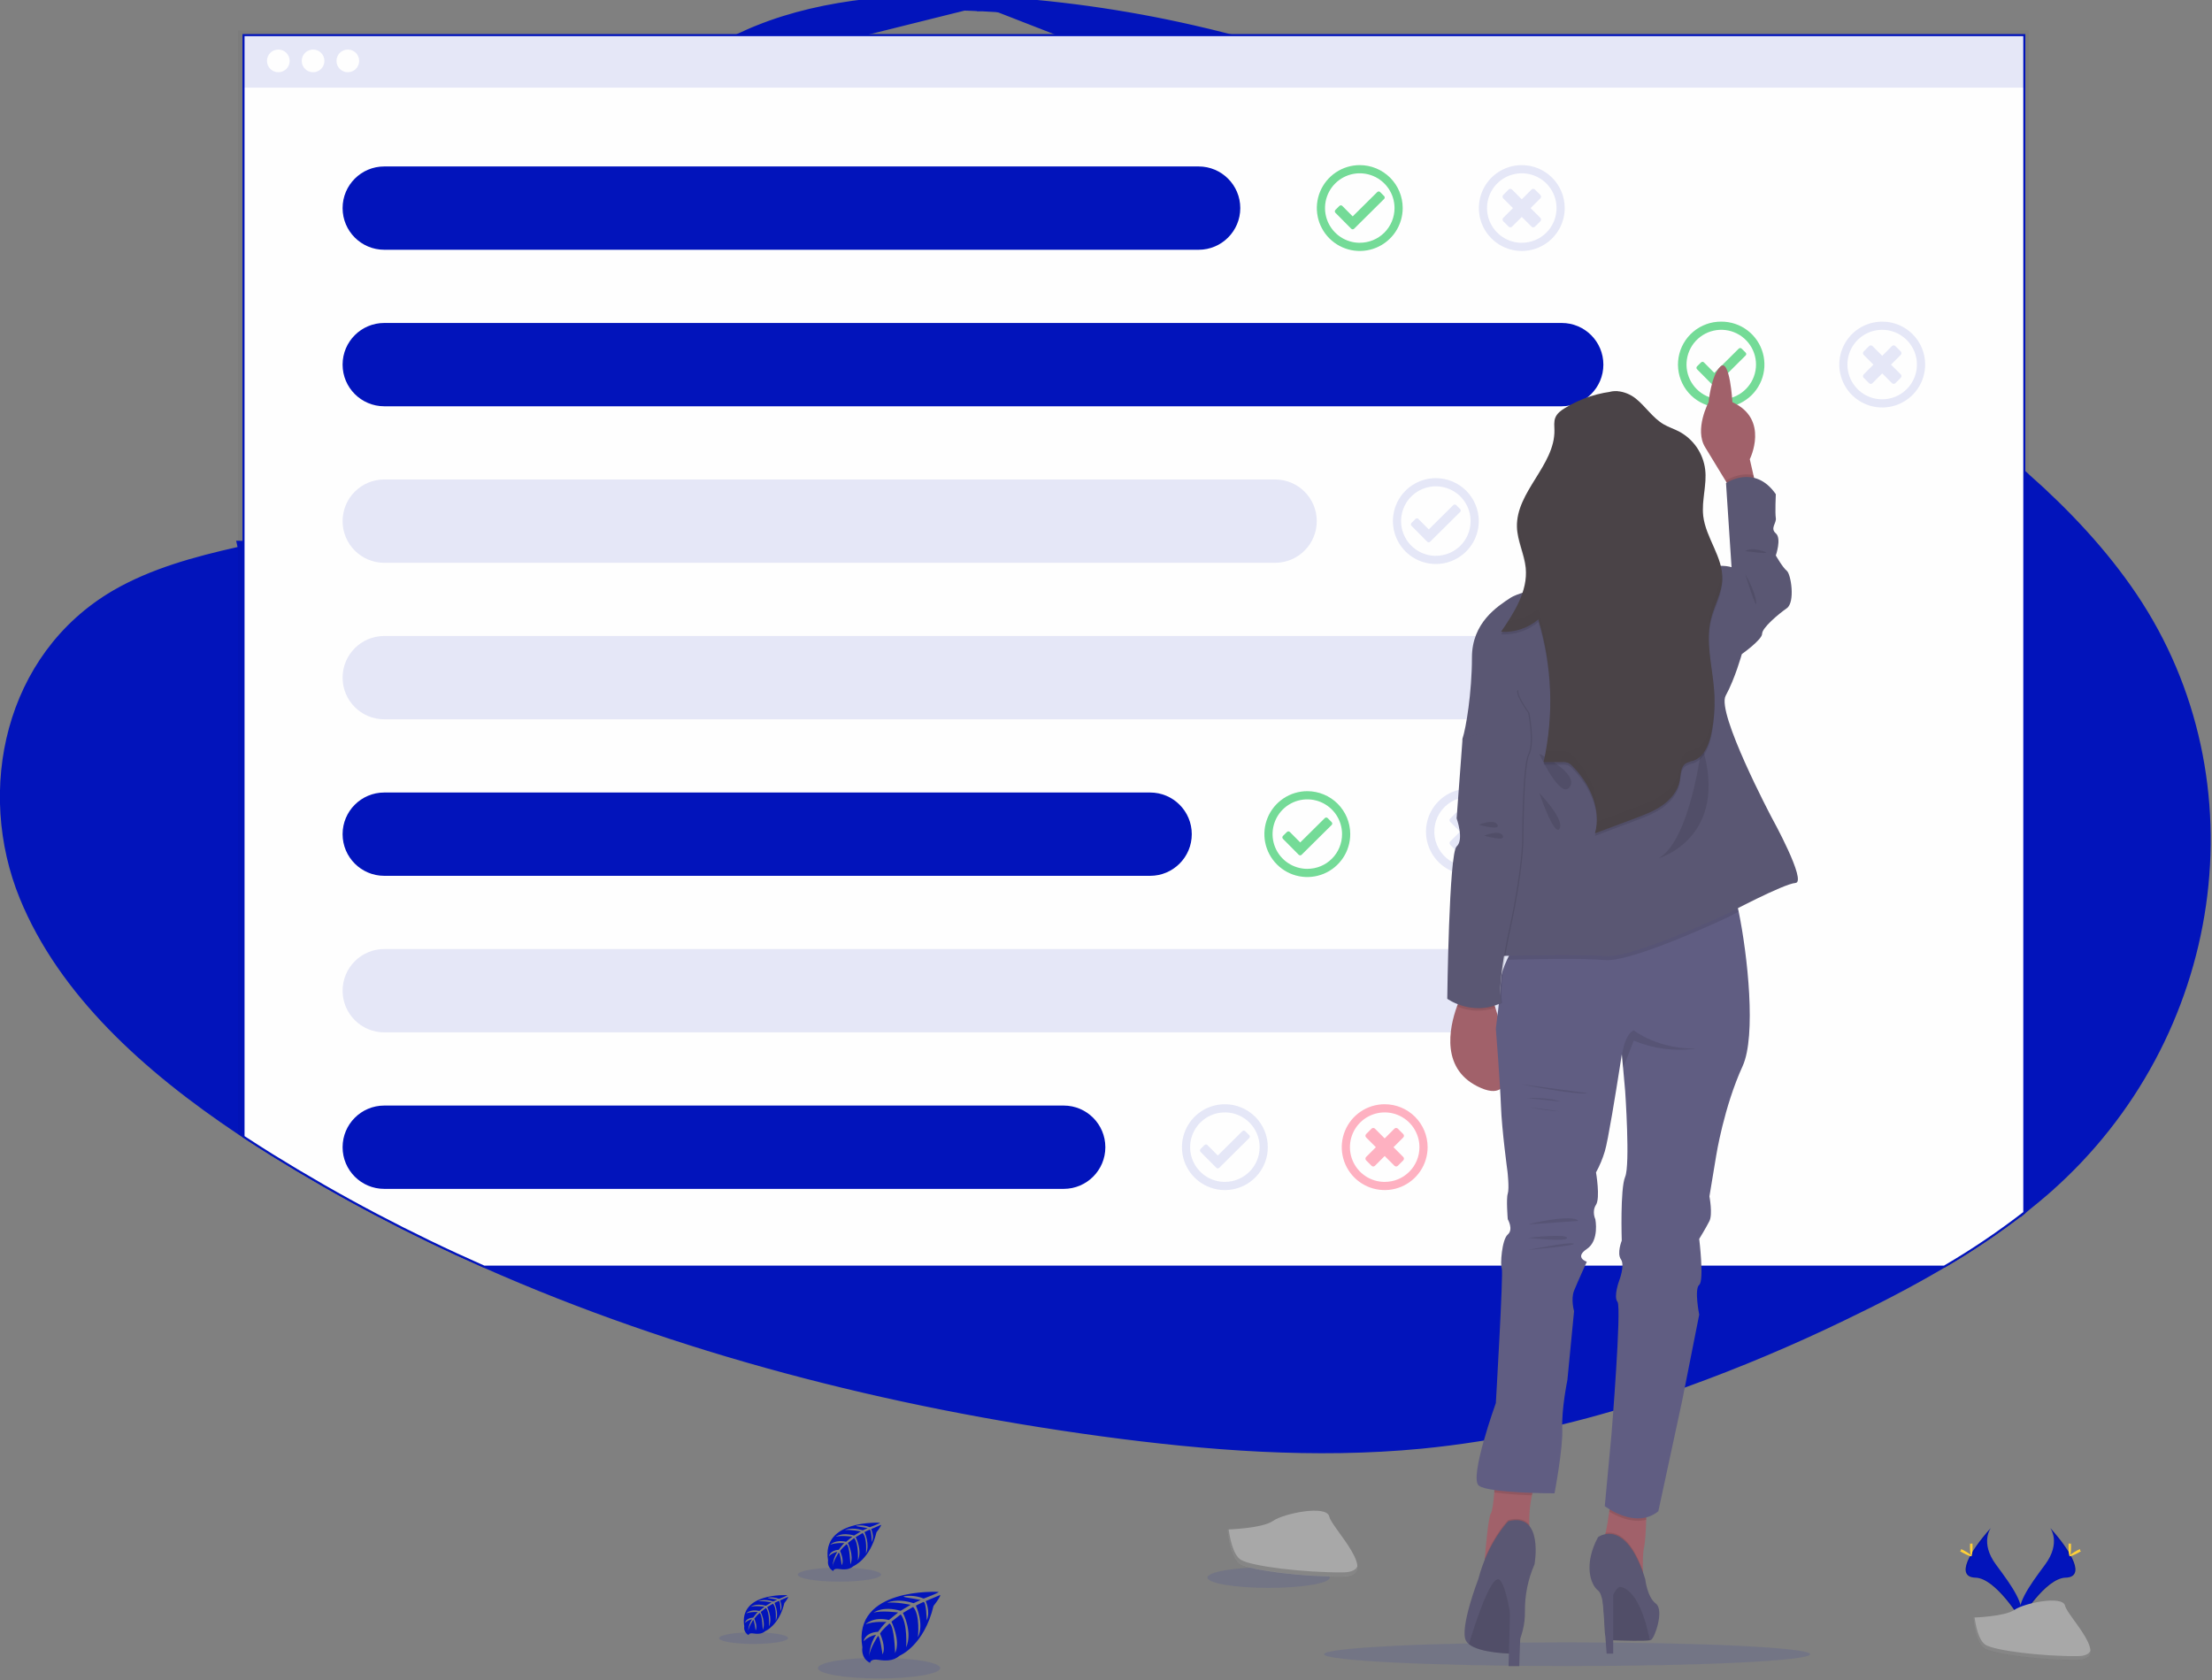 <svg width="1082" height="822" viewBox="0 0 1082 822" fill="none" xmlns="http://www.w3.org/2000/svg">
<rect x="0" y="0" width="1082" height="822" fill="#808080" stroke="none"/>
<g clip-path="url(#clip0)">
<path d="M990.875 590.081L990.887 590.071C994.387 587.297 997.805 584.444 1001.14 581.512L1002.79 583.39L1001.14 581.512C1085.77 507.128 1103.74 382.11 1042.97 291.968C1028.62 270.691 1010.66 251.586 990.769 233.879L990.875 590.081ZM990.875 590.081L990.862 590.091C990.703 590.22 990.553 590.343 990.41 590.462C989.961 590.83 989.576 591.147 989.184 591.428L989.145 591.456L989.108 591.485C976.619 601.173 963.508 610.031 949.859 618.001L949.848 618.008C934.16 627.279 917.768 635.725 901.129 643.706L901.121 643.71C876.126 655.803 850.525 666.601 824.418 676.06L824.414 676.061L823.251 676.485C823.25 676.486 823.249 676.486 823.248 676.486C811.774 680.576 800.171 684.351 788.439 687.81C788.437 687.811 788.435 687.811 788.433 687.812L788.243 687.866L788.236 687.868L788.229 687.87C780.045 690.26 771.805 692.467 763.507 694.491L763.504 694.492L762.374 694.77C762.373 694.77 762.373 694.77 762.373 694.77C750.168 697.715 737.839 700.219 725.388 702.283C725.386 702.283 725.383 702.283 725.381 702.284L722.521 702.74C713.423 704.173 704.262 705.34 695.037 706.242C643.194 711.215 590.662 707.181 538.946 700.173C434.524 686.008 331.539 659.462 237.622 617.874L237.618 617.872C201.844 602.107 167.222 583.846 134.009 563.226C129.311 560.3 124.642 557.314 120.004 554.268C119.814 554.141 119.618 554.008 119.417 553.872C118.89 553.516 118.333 553.139 117.792 552.79C71.991 522.17 31.016 485.12 12.004 438.624C-9.159 386.833 4.498 321.503 56.528 291.07C74.595 280.576 95.523 274.812 116.984 270.01M990.875 590.081L116.984 270.01M906.058 169.783L906.062 169.786C907.704 170.909 909.345 172.039 910.987 173.175L910.993 173.18C914.359 175.495 917.705 177.823 921.031 180.164L921.042 180.172C923.515 181.894 925.982 183.629 928.442 185.378L928.443 185.378L933.741 189.14L933.753 189.148L937.046 191.517C955.016 204.495 972.651 217.91 988.973 232.282C988.975 232.284 988.976 232.285 988.978 232.286L990.768 233.877L907.47 167.72L906.058 169.783ZM906.058 169.783L902.705 167.498M906.058 169.783L902.705 167.498M902.705 167.498C832.378 119.701 756.409 75.726 675.29 45.22L675.285 45.218C647.706 34.775 619.504 26.059 590.842 19.12L590.841 19.12C588.212 18.482 585.547 17.856 582.884 17.26L582.873 17.257C549.216 9.559 514.954 4.797 480.474 3.027M902.705 167.498L676.17 42.88C648.494 32.401 620.193 23.654 591.43 16.69C588.79 16.05 586.11 15.42 583.43 14.82C549.632 7.089 515.226 2.308 480.6 0.53M480.474 3.027C480.475 3.027 480.475 3.027 480.476 3.027L480.6 0.53M480.474 3.027C480.473 3.027 480.473 3.027 480.472 3.027L480.6 0.53M480.474 3.027C443.573 1.195 404.322 3.994 371.808 17.157L371.793 17.163L371.779 17.169C370.334 17.733 368.894 18.339 367.461 18.988L367.441 18.997L367.421 19.005C355.81 24.02 345.055 30.821 335.548 39.161M480.6 0.53C443.54 -1.31 403.87 1.48 370.87 14.84C369.383 15.42 367.903 16.043 366.43 16.71C354.576 21.83 343.596 28.774 333.89 37.29M335.548 39.161C335.55 39.16 335.552 39.158 335.554 39.156L333.89 37.29M335.548 39.161C335.545 39.164 335.542 39.167 335.539 39.169L333.89 37.29M335.548 39.161C333.506 40.982 331.599 42.808 329.826 44.639M333.89 37.29C331.803 39.15 329.85 41.02 328.03 42.9M328.03 42.9L329.826 44.639C329.826 44.639 329.826 44.639 329.826 44.639M328.03 42.9C316.01 55.32 309.72 68.13 306.94 81.44C304.21 94.5 304.85 108.04 306.85 122.2M328.03 42.9L329.826 44.639M329.826 44.639C318.129 56.725 312.069 69.112 309.387 81.951L309.387 81.951C306.743 94.603 307.343 107.814 309.325 121.849M309.325 121.849C309.325 121.847 309.325 121.845 309.324 121.842L306.85 122.2M309.325 121.849C309.325 121.85 309.325 121.85 309.325 121.85L306.85 122.2M309.325 121.849C310.407 129.328 311.827 136.997 313.307 144.9L310.85 145.36C309.37 137.46 307.94 129.74 306.85 122.2M241.538 234.635C258.547 226.55 277.119 214.759 291.235 200.52L291.237 200.518C303.384 188.24 312.401 173.892 313.898 158.242L241.533 234.638C241.535 234.637 241.537 234.636 241.538 234.635ZM241.538 234.635C239.947 235.398 238.348 236.136 236.743 236.851M241.538 234.635L236.743 236.851M236.743 236.851C215.022 246.636 191.767 253.278 168.216 258.823C168.215 258.823 168.214 258.823 168.213 258.823L167.64 256.39C156.157 259.106 144.576 261.558 133.037 264.001L236.743 236.851ZM130.068 267.186L129.354 267.337C125.962 268.056 122.573 268.775 119.184 269.52L119.177 269.522M130.068 267.186L118.64 267.08L119.177 269.522M130.068 267.186C130.069 267.186 130.069 267.186 130.069 267.186L130.068 267.186ZM119.177 269.522L116.986 270.01M119.177 269.522L116.986 270.01M116.986 270.01C116.985 270.01 116.984 270.01 116.984 270.01M116.986 270.01L116.984 270.01" fill="#0214BB" stroke="#0214BB" stroke-width="5"/>
<path opacity="0.03" d="M992.44 14.82V592.03C991.85 592.51 991.24 593.03 990.64 593.46C978.065 603.215 964.864 612.135 951.12 620.16H236.69C200.781 604.351 166.029 586.036 132.69 565.35C127.97 562.41 123.28 559.41 118.62 556.35C117.89 555.86 117.15 555.35 116.42 554.88V14.88L992.44 14.82Z" fill="black"/>
<path d="M990.19 17.19V593.215C977.726 602.871 964.647 611.705 951.035 619.66H236.795C200.942 603.87 166.243 585.58 132.954 564.925C128.313 562.035 123.702 559.087 119.12 556.08V17.19H990.19Z" fill="#FEFEFE" stroke="#0214BB"/>
<g opacity="0.7">
<path opacity="0.7" d="M781.1 233.92C776.947 233.92 772.886 235.152 769.433 237.459C765.98 239.767 763.288 243.046 761.699 246.884C760.109 250.721 759.693 254.943 760.504 259.017C761.314 263.091 763.314 266.832 766.251 269.769C769.188 272.706 772.93 274.706 777.003 275.517C781.077 276.327 785.299 275.911 789.136 274.321C792.974 272.732 796.253 270.04 798.561 266.587C800.868 263.134 802.1 259.073 802.1 254.92C802.1 249.35 799.888 244.009 795.949 240.071C792.011 236.133 786.67 233.92 781.1 233.92V233.92ZM781.1 271.92C776.591 271.92 772.267 270.129 769.079 266.941C765.891 263.753 764.1 259.429 764.1 254.92C764.096 253.019 764.417 251.132 765.05 249.34C765.05 249.34 765.05 249.34 765.05 249.34C766.07 246.386 767.885 243.771 770.294 241.782C772.704 239.792 775.615 238.505 778.708 238.062C781.801 237.619 784.957 238.037 787.828 239.27C790.699 240.504 793.175 242.504 794.983 245.053C796.791 247.601 797.862 250.599 798.078 253.716C798.294 256.833 797.646 259.95 796.206 262.723C794.767 265.497 792.59 267.819 789.916 269.437C787.243 271.054 784.175 271.903 781.05 271.89L781.1 271.92Z" fill="#FF6584"/>
<path opacity="0.7" d="M787.54 264.04L790.18 261.39C790.289 261.281 790.376 261.152 790.436 261.009C790.495 260.867 790.525 260.714 790.525 260.56C790.525 260.406 790.495 260.253 790.436 260.111C790.376 259.968 790.289 259.839 790.18 259.73L785.41 254.95L790.18 250.18C790.289 250.071 790.376 249.942 790.436 249.799C790.495 249.657 790.525 249.504 790.525 249.35C790.525 249.196 790.495 249.043 790.436 248.901C790.376 248.758 790.289 248.629 790.18 248.52L787.54 245.87C787.43 245.76 787.3 245.673 787.157 245.614C787.014 245.554 786.86 245.524 786.705 245.524C786.55 245.524 786.396 245.554 786.253 245.614C786.11 245.673 785.98 245.76 785.87 245.87L781.1 250.64L776.33 245.87C776.221 245.761 776.092 245.674 775.95 245.614C775.807 245.555 775.654 245.525 775.5 245.525C775.346 245.525 775.193 245.555 775.05 245.614C774.908 245.674 774.779 245.761 774.67 245.87L772.02 248.57C771.911 248.679 771.824 248.808 771.764 248.951C771.705 249.093 771.675 249.246 771.675 249.4C771.675 249.554 771.705 249.707 771.764 249.85C771.824 249.992 771.911 250.121 772.02 250.23L776.79 255L772.02 259.78C771.911 259.889 771.824 260.018 771.764 260.161C771.705 260.303 771.675 260.456 771.675 260.61C771.675 260.764 771.705 260.917 771.764 261.06C771.824 261.202 771.911 261.331 772.02 261.44L774.67 264.09C774.779 264.199 774.908 264.286 775.05 264.346C775.193 264.405 775.346 264.435 775.5 264.435C775.654 264.435 775.807 264.405 775.95 264.346C776.092 264.286 776.221 264.199 776.33 264.09L781.1 259.31L785.87 264.09C786.1 264.3 786.403 264.413 786.715 264.403C787.027 264.394 787.323 264.264 787.54 264.04V264.04Z" fill="#FF6584"/>
</g>
<path opacity="0.1" d="M739.13 402.91C738.611 400.18 737.555 397.58 736.024 395.261C734.493 392.942 732.517 390.95 730.21 389.4V389.4C727.884 387.842 725.272 386.763 722.525 386.226C719.778 385.688 716.951 385.703 714.21 386.27L713.58 386.42C712.447 386.682 711.339 387.043 710.27 387.5C706.48 389.128 703.251 391.833 700.984 395.279C698.717 398.726 697.511 402.761 697.516 406.886C697.522 411.012 698.738 415.044 701.014 418.485C703.29 421.925 706.526 424.622 710.32 426.24L710.92 426.48C714.107 427.721 717.548 428.165 720.946 427.773C724.343 427.381 727.593 426.166 730.414 424.232C733.235 422.298 735.541 419.705 737.131 416.678C738.721 413.65 739.548 410.28 739.54 406.86C739.532 405.533 739.395 404.21 739.13 402.91V402.91ZM735.25 409.38C735.255 409.4 735.255 409.42 735.25 409.44V409.63C734.814 412.206 733.789 414.647 732.257 416.764C730.724 418.88 728.724 420.614 726.412 421.832C724.1 423.05 721.538 423.719 718.926 423.786C716.314 423.853 713.721 423.317 711.35 422.22C711.149 422.133 710.952 422.037 710.76 421.93C709.644 421.361 708.598 420.667 707.64 419.86C705.565 418.113 703.938 415.894 702.896 413.39C701.853 410.885 701.425 408.168 701.648 405.464C701.87 402.761 702.736 400.149 704.173 397.849C705.611 395.548 707.578 393.625 709.91 392.24C710.968 391.607 712.096 391.097 713.27 390.72L713.9 390.53C716.422 389.824 719.073 389.711 721.647 390.199C724.22 390.687 726.645 391.762 728.734 393.342C730.823 394.922 732.519 396.963 733.689 399.306C734.859 401.649 735.472 404.231 735.48 406.85C735.469 407.698 735.392 408.544 735.25 409.38V409.38Z" fill="#0214BB"/>
<path opacity="0.1" d="M724.92 415.94L727.57 413.29C727.679 413.181 727.766 413.052 727.826 412.91C727.885 412.767 727.915 412.614 727.915 412.46C727.915 412.306 727.885 412.153 727.826 412.01C727.766 411.868 727.679 411.739 727.57 411.63L722.8 406.86L727.57 402.09C727.68 401.98 727.767 401.85 727.826 401.707C727.886 401.564 727.916 401.41 727.916 401.255C727.916 401.1 727.886 400.946 727.826 400.803C727.767 400.66 727.68 400.53 727.57 400.42L724.92 397.78C724.811 397.671 724.682 397.584 724.539 397.524C724.397 397.465 724.244 397.435 724.09 397.435C723.936 397.435 723.783 397.465 723.641 397.524C723.498 397.584 723.369 397.671 723.26 397.78L718.49 402.57L713.69 397.78C713.581 397.671 713.452 397.584 713.31 397.524C713.167 397.465 713.014 397.435 712.86 397.435C712.706 397.435 712.553 397.465 712.411 397.524C712.268 397.584 712.139 397.671 712.03 397.78L709.38 400.42C709.27 400.53 709.183 400.66 709.124 400.803C709.064 400.946 709.034 401.1 709.034 401.255C709.034 401.41 709.064 401.564 709.124 401.707C709.183 401.85 709.27 401.98 709.38 402.09L714.16 406.86L709.38 411.63C709.271 411.739 709.184 411.868 709.124 412.01C709.065 412.153 709.035 412.306 709.035 412.46C709.035 412.614 709.065 412.767 709.124 412.91C709.184 413.052 709.271 413.181 709.38 413.29L712.03 415.94C712.139 416.049 712.268 416.136 712.411 416.196C712.553 416.255 712.706 416.285 712.86 416.285C713.014 416.285 713.167 416.255 713.31 416.196C713.452 416.136 713.581 416.049 713.69 415.94L718.47 411.17L723.24 415.94C723.349 416.052 723.48 416.142 723.624 416.203C723.768 416.264 723.923 416.296 724.08 416.296C724.237 416.296 724.392 416.264 724.536 416.203C724.68 416.142 724.811 416.052 724.92 415.94V415.94Z" fill="#0214BB"/>
<path opacity="0.7" d="M677.02 95.89L675.11 93.97C675.017 93.873 674.905 93.796 674.781 93.744C674.657 93.691 674.524 93.664 674.39 93.664C674.256 93.664 674.123 93.691 673.999 93.744C673.875 93.796 673.763 93.873 673.67 93.97L661.67 105.86L656.6 100.75C656.507 100.655 656.396 100.579 656.273 100.527C656.15 100.476 656.018 100.449 655.885 100.449C655.752 100.449 655.62 100.476 655.497 100.527C655.374 100.579 655.263 100.655 655.17 100.75L653.24 102.66C653.143 102.753 653.066 102.865 653.014 102.989C652.961 103.113 652.934 103.246 652.934 103.38C652.934 103.514 652.961 103.647 653.014 103.771C653.066 103.895 653.143 104.007 653.24 104.1L660.94 111.86C661.033 111.957 661.145 112.034 661.269 112.086C661.393 112.139 661.526 112.166 661.66 112.166C661.794 112.166 661.927 112.139 662.051 112.086C662.175 112.034 662.287 111.957 662.38 111.86L677.01 97.34C677.109 97.247 677.188 97.135 677.242 97.011C677.297 96.887 677.325 96.753 677.326 96.617C677.327 96.481 677.301 96.347 677.248 96.222C677.195 96.097 677.118 95.984 677.02 95.89ZM677.02 95.89L675.11 93.97C675.017 93.873 674.905 93.796 674.781 93.744C674.657 93.691 674.524 93.664 674.39 93.664C674.256 93.664 674.123 93.691 673.999 93.744C673.875 93.796 673.763 93.873 673.67 93.97L661.67 105.86L656.6 100.75C656.507 100.655 656.396 100.579 656.273 100.527C656.15 100.476 656.018 100.449 655.885 100.449C655.752 100.449 655.62 100.476 655.497 100.527C655.374 100.579 655.263 100.655 655.17 100.75L653.24 102.66C653.143 102.753 653.066 102.865 653.014 102.989C652.961 103.113 652.934 103.246 652.934 103.38C652.934 103.514 652.961 103.647 653.014 103.771C653.066 103.895 653.143 104.007 653.24 104.1L660.94 111.86C661.033 111.957 661.145 112.034 661.269 112.086C661.393 112.139 661.526 112.166 661.66 112.166C661.794 112.166 661.927 112.139 662.051 112.086C662.175 112.034 662.287 111.957 662.38 111.86L677.01 97.34C677.109 97.247 677.188 97.135 677.242 97.011C677.297 96.887 677.325 96.753 677.326 96.617C677.327 96.481 677.301 96.347 677.248 96.222C677.195 96.097 677.118 95.984 677.02 95.89ZM677.02 95.89L675.11 93.97C675.017 93.873 674.905 93.796 674.781 93.744C674.657 93.691 674.524 93.664 674.39 93.664C674.256 93.664 674.123 93.691 673.999 93.744C673.875 93.796 673.763 93.873 673.67 93.97L661.67 105.86L656.6 100.75C656.507 100.655 656.396 100.579 656.273 100.527C656.15 100.476 656.018 100.449 655.885 100.449C655.752 100.449 655.62 100.476 655.497 100.527C655.374 100.579 655.263 100.655 655.17 100.75L653.24 102.66C653.143 102.753 653.066 102.865 653.014 102.989C652.961 103.113 652.934 103.246 652.934 103.38C652.934 103.514 652.961 103.647 653.014 103.771C653.066 103.895 653.143 104.007 653.24 104.1L660.94 111.86C661.033 111.957 661.145 112.034 661.269 112.086C661.393 112.139 661.526 112.166 661.66 112.166C661.794 112.166 661.927 112.139 662.051 112.086C662.175 112.034 662.287 111.957 662.38 111.86L677.01 97.34C677.109 97.247 677.188 97.135 677.242 97.011C677.297 96.887 677.325 96.753 677.326 96.617C677.327 96.481 677.301 96.347 677.248 96.222C677.195 96.097 677.118 95.984 677.02 95.89ZM677.02 95.89L675.11 93.97C675.017 93.873 674.905 93.796 674.781 93.744C674.657 93.691 674.524 93.664 674.39 93.664C674.256 93.664 674.123 93.691 673.999 93.744C673.875 93.796 673.763 93.873 673.67 93.97L661.67 105.86L656.6 100.75C656.507 100.655 656.396 100.579 656.273 100.527C656.15 100.476 656.018 100.449 655.885 100.449C655.752 100.449 655.62 100.476 655.497 100.527C655.374 100.579 655.263 100.655 655.17 100.75L653.24 102.66C653.143 102.753 653.066 102.865 653.014 102.989C652.961 103.113 652.934 103.246 652.934 103.38C652.934 103.514 652.961 103.647 653.014 103.771C653.066 103.895 653.143 104.007 653.24 104.1L660.94 111.86C661.033 111.957 661.145 112.034 661.269 112.086C661.393 112.139 661.526 112.166 661.66 112.166C661.794 112.166 661.927 112.139 662.051 112.086C662.175 112.034 662.287 111.957 662.38 111.86L677.01 97.34C677.109 97.247 677.188 97.135 677.242 97.011C677.297 96.887 677.325 96.753 677.326 96.617C677.327 96.481 677.301 96.347 677.248 96.222C677.195 96.097 677.118 95.984 677.02 95.89ZM665.13 80.78C660.977 80.78 656.916 82.012 653.463 84.319C650.01 86.627 647.318 89.906 645.729 93.744C644.139 97.581 643.723 101.803 644.534 105.877C645.344 109.951 647.344 113.692 650.281 116.629C653.218 119.566 656.959 121.566 661.033 122.376C665.107 123.187 669.329 122.771 673.166 121.181C677.004 119.592 680.283 116.9 682.591 113.447C684.898 109.994 686.13 105.933 686.13 101.78C686.13 96.21 683.918 90.869 679.979 86.931C676.041 82.993 670.7 80.78 665.13 80.78V80.78ZM665.13 118.78C661.768 118.78 658.481 117.783 655.685 115.915C652.89 114.047 650.711 111.392 649.424 108.286C648.137 105.179 647.801 101.761 648.457 98.463C649.113 95.166 650.732 92.137 653.109 89.759C655.487 87.382 658.516 85.763 661.813 85.107C665.111 84.451 668.529 84.787 671.636 86.074C674.742 87.361 677.397 89.54 679.265 92.335C681.133 95.131 682.13 98.418 682.13 101.78C682.134 104.013 681.697 106.224 680.844 108.287C679.99 110.35 678.738 112.225 677.158 113.803C675.579 115.38 673.703 116.631 671.639 117.481C669.575 118.332 667.363 118.767 665.13 118.76V118.78ZM677.02 95.91L675.11 93.99C675.017 93.893 674.905 93.816 674.781 93.764C674.657 93.711 674.524 93.684 674.39 93.684C674.256 93.684 674.123 93.711 673.999 93.764C673.875 93.816 673.763 93.893 673.67 93.99L661.67 105.88L656.6 100.77C656.507 100.675 656.396 100.599 656.273 100.547C656.15 100.496 656.018 100.469 655.885 100.469C655.752 100.469 655.62 100.496 655.497 100.547C655.374 100.599 655.263 100.675 655.17 100.77L653.24 102.68C653.143 102.773 653.066 102.885 653.014 103.009C652.961 103.133 652.934 103.266 652.934 103.4C652.934 103.534 652.961 103.667 653.014 103.791C653.066 103.915 653.143 104.027 653.24 104.12L660.94 111.88C661.033 111.977 661.145 112.054 661.269 112.106C661.393 112.159 661.526 112.186 661.66 112.186C661.794 112.186 661.927 112.159 662.051 112.106C662.175 112.054 662.287 111.977 662.38 111.88L677.01 97.36C677.112 97.267 677.194 97.154 677.25 97.028C677.306 96.902 677.336 96.765 677.337 96.627C677.338 96.489 677.31 96.352 677.256 96.225C677.201 96.099 677.121 95.984 677.02 95.89V95.91ZM677.02 95.91L675.11 93.99C675.017 93.893 674.905 93.816 674.781 93.764C674.657 93.711 674.524 93.684 674.39 93.684C674.256 93.684 674.123 93.711 673.999 93.764C673.875 93.816 673.763 93.893 673.67 93.99L661.67 105.88L656.6 100.77C656.507 100.675 656.396 100.599 656.273 100.547C656.15 100.496 656.018 100.469 655.885 100.469C655.752 100.469 655.62 100.496 655.497 100.547C655.374 100.599 655.263 100.675 655.17 100.77L653.24 102.68C653.143 102.773 653.066 102.885 653.014 103.009C652.961 103.133 652.934 103.266 652.934 103.4C652.934 103.534 652.961 103.667 653.014 103.791C653.066 103.915 653.143 104.027 653.24 104.12L660.94 111.88C661.033 111.977 661.145 112.054 661.269 112.106C661.393 112.159 661.526 112.186 661.66 112.186C661.794 112.186 661.927 112.159 662.051 112.106C662.175 112.054 662.287 111.977 662.38 111.88L677.01 97.36C677.112 97.267 677.194 97.154 677.25 97.028C677.306 96.902 677.336 96.765 677.337 96.627C677.338 96.489 677.31 96.352 677.256 96.225C677.201 96.099 677.121 95.984 677.02 95.89V95.91ZM677.02 95.91L675.11 93.99C675.017 93.893 674.905 93.816 674.781 93.764C674.657 93.711 674.524 93.684 674.39 93.684C674.256 93.684 674.123 93.711 673.999 93.764C673.875 93.816 673.763 93.893 673.67 93.99L661.67 105.88L656.6 100.77C656.507 100.675 656.396 100.599 656.273 100.547C656.15 100.496 656.018 100.469 655.885 100.469C655.752 100.469 655.62 100.496 655.497 100.547C655.374 100.599 655.263 100.675 655.17 100.77L653.24 102.68C653.143 102.773 653.066 102.885 653.014 103.009C652.961 103.133 652.934 103.266 652.934 103.4C652.934 103.534 652.961 103.667 653.014 103.791C653.066 103.915 653.143 104.027 653.24 104.12L660.94 111.88C661.033 111.977 661.145 112.054 661.269 112.106C661.393 112.159 661.526 112.186 661.66 112.186C661.794 112.186 661.927 112.159 662.051 112.106C662.175 112.054 662.287 111.977 662.38 111.88L677.01 97.36C677.112 97.267 677.194 97.154 677.25 97.028C677.306 96.902 677.336 96.765 677.337 96.627C677.338 96.489 677.31 96.352 677.256 96.225C677.201 96.099 677.121 95.984 677.02 95.89V95.91ZM677.02 95.91L675.11 93.99C675.017 93.893 674.905 93.816 674.781 93.764C674.657 93.711 674.524 93.684 674.39 93.684C674.256 93.684 674.123 93.711 673.999 93.764C673.875 93.816 673.763 93.893 673.67 93.99L661.67 105.88L656.6 100.77C656.507 100.675 656.396 100.599 656.273 100.547C656.15 100.496 656.018 100.469 655.885 100.469C655.752 100.469 655.62 100.496 655.497 100.547C655.374 100.599 655.263 100.675 655.17 100.77L653.24 102.68C653.143 102.773 653.066 102.885 653.014 103.009C652.961 103.133 652.934 103.266 652.934 103.4C652.934 103.534 652.961 103.667 653.014 103.791C653.066 103.915 653.143 104.027 653.24 104.12L660.94 111.88C661.033 111.977 661.145 112.054 661.269 112.106C661.393 112.159 661.526 112.186 661.66 112.186C661.794 112.186 661.927 112.159 662.051 112.106C662.175 112.054 662.287 111.977 662.38 111.88L677.01 97.36C677.112 97.267 677.194 97.154 677.25 97.028C677.306 96.902 677.336 96.765 677.337 96.627C677.338 96.489 677.31 96.352 677.256 96.225C677.201 96.099 677.121 95.984 677.02 95.89V95.91ZM677.02 95.91L675.11 93.99C675.017 93.893 674.905 93.816 674.781 93.764C674.657 93.711 674.524 93.684 674.39 93.684C674.256 93.684 674.123 93.711 673.999 93.764C673.875 93.816 673.763 93.893 673.67 93.99L661.67 105.88L656.6 100.77C656.507 100.675 656.396 100.599 656.273 100.547C656.15 100.496 656.018 100.469 655.885 100.469C655.752 100.469 655.62 100.496 655.497 100.547C655.374 100.599 655.263 100.675 655.17 100.77L653.24 102.68C653.143 102.773 653.066 102.885 653.014 103.009C652.961 103.133 652.934 103.266 652.934 103.4C652.934 103.534 652.961 103.667 653.014 103.791C653.066 103.915 653.143 104.027 653.24 104.12L660.94 111.88C661.033 111.977 661.145 112.054 661.269 112.106C661.393 112.159 661.526 112.186 661.66 112.186C661.794 112.186 661.927 112.159 662.051 112.106C662.175 112.054 662.287 111.977 662.38 111.88L677.01 97.36C677.112 97.267 677.194 97.154 677.25 97.028C677.306 96.902 677.336 96.765 677.337 96.627C677.338 96.489 677.31 96.352 677.256 96.225C677.201 96.099 677.121 95.984 677.02 95.89V95.91Z" fill="#3ACC6C"/>
<path opacity="0.1" d="M714.23 249.04L712.32 247.11C712.227 247.013 712.115 246.936 711.991 246.884C711.867 246.831 711.734 246.804 711.6 246.804C711.466 246.804 711.333 246.831 711.209 246.884C711.085 246.936 710.973 247.013 710.88 247.11L698.88 259L693.81 253.89C693.717 253.793 693.605 253.716 693.481 253.664C693.358 253.611 693.224 253.584 693.09 253.584C692.956 253.584 692.823 253.611 692.699 253.664C692.575 253.716 692.463 253.793 692.37 253.89L690.44 255.8C690.343 255.893 690.266 256.005 690.214 256.129C690.161 256.253 690.134 256.386 690.134 256.52C690.134 256.654 690.161 256.787 690.214 256.911C690.266 257.035 690.343 257.147 690.44 257.24L698.13 265C698.223 265.097 698.335 265.174 698.459 265.226C698.583 265.279 698.716 265.306 698.85 265.306C698.984 265.306 699.117 265.279 699.241 265.226C699.365 265.174 699.477 265.097 699.57 265L714.21 250.48C714.308 250.388 714.387 250.277 714.441 250.154C714.495 250.031 714.524 249.899 714.526 249.764C714.528 249.63 714.503 249.496 714.452 249.372C714.401 249.248 714.325 249.135 714.23 249.04V249.04ZM714.23 249.04L712.32 247.11C712.227 247.013 712.115 246.936 711.991 246.884C711.867 246.831 711.734 246.804 711.6 246.804C711.466 246.804 711.333 246.831 711.209 246.884C711.085 246.936 710.973 247.013 710.88 247.11L698.88 259L693.81 253.89C693.717 253.793 693.605 253.716 693.481 253.664C693.358 253.611 693.224 253.584 693.09 253.584C692.956 253.584 692.823 253.611 692.699 253.664C692.575 253.716 692.463 253.793 692.37 253.89L690.44 255.8C690.343 255.893 690.266 256.005 690.214 256.129C690.161 256.253 690.134 256.386 690.134 256.52C690.134 256.654 690.161 256.787 690.214 256.911C690.266 257.035 690.343 257.147 690.44 257.24L698.13 265C698.223 265.097 698.335 265.174 698.459 265.226C698.583 265.279 698.716 265.306 698.85 265.306C698.984 265.306 699.117 265.279 699.241 265.226C699.365 265.174 699.477 265.097 699.57 265L714.21 250.48C714.308 250.388 714.387 250.277 714.441 250.154C714.495 250.031 714.524 249.899 714.526 249.764C714.528 249.63 714.503 249.496 714.452 249.372C714.401 249.248 714.325 249.135 714.23 249.04V249.04ZM714.23 249.04L712.32 247.11C712.227 247.013 712.115 246.936 711.991 246.884C711.867 246.831 711.734 246.804 711.6 246.804C711.466 246.804 711.333 246.831 711.209 246.884C711.085 246.936 710.973 247.013 710.88 247.11L698.88 259L693.81 253.89C693.717 253.793 693.605 253.716 693.481 253.664C693.358 253.611 693.224 253.584 693.09 253.584C692.956 253.584 692.823 253.611 692.699 253.664C692.575 253.716 692.463 253.793 692.37 253.89L690.44 255.8C690.343 255.893 690.266 256.005 690.214 256.129C690.161 256.253 690.134 256.386 690.134 256.52C690.134 256.654 690.161 256.787 690.214 256.911C690.266 257.035 690.343 257.147 690.44 257.24L698.13 265C698.223 265.097 698.335 265.174 698.459 265.226C698.583 265.279 698.716 265.306 698.85 265.306C698.984 265.306 699.117 265.279 699.241 265.226C699.365 265.174 699.477 265.097 699.57 265L714.21 250.48C714.308 250.388 714.387 250.277 714.441 250.154C714.495 250.031 714.524 249.899 714.526 249.764C714.528 249.63 714.503 249.496 714.452 249.372C714.401 249.248 714.325 249.135 714.23 249.04V249.04ZM714.23 249.04L712.32 247.11C712.227 247.013 712.115 246.936 711.991 246.884C711.867 246.831 711.734 246.804 711.6 246.804C711.466 246.804 711.333 246.831 711.209 246.884C711.085 246.936 710.973 247.013 710.88 247.11L698.88 259L693.81 253.89C693.717 253.793 693.605 253.716 693.481 253.664C693.358 253.611 693.224 253.584 693.09 253.584C692.956 253.584 692.823 253.611 692.699 253.664C692.575 253.716 692.463 253.793 692.37 253.89L690.44 255.8C690.343 255.893 690.266 256.005 690.214 256.129C690.161 256.253 690.134 256.386 690.134 256.52C690.134 256.654 690.161 256.787 690.214 256.911C690.266 257.035 690.343 257.147 690.44 257.24L698.13 265C698.223 265.097 698.335 265.174 698.459 265.226C698.583 265.279 698.716 265.306 698.85 265.306C698.984 265.306 699.117 265.279 699.241 265.226C699.365 265.174 699.477 265.097 699.57 265L714.21 250.48C714.308 250.388 714.387 250.277 714.441 250.154C714.495 250.031 714.524 249.899 714.526 249.764C714.528 249.63 714.503 249.496 714.452 249.372C714.401 249.248 714.325 249.135 714.23 249.04V249.04ZM702.34 233.92C698.187 233.92 694.126 235.152 690.673 237.459C687.22 239.767 684.528 243.046 682.939 246.884C681.349 250.721 680.933 254.943 681.744 259.017C682.554 263.091 684.554 266.832 687.491 269.769C690.428 272.706 694.17 274.706 698.243 275.517C702.317 276.327 706.539 275.911 710.376 274.321C714.214 272.732 717.493 270.04 719.801 266.587C722.108 263.134 723.34 259.073 723.34 254.92C723.34 249.35 721.128 244.009 717.189 240.071C713.251 236.133 707.91 233.92 702.34 233.92ZM702.34 271.92C698.978 271.92 695.691 270.923 692.895 269.055C690.1 267.187 687.921 264.532 686.634 261.426C685.347 258.319 685.011 254.901 685.667 251.603C686.323 248.306 687.942 245.277 690.319 242.899C692.697 240.522 695.726 238.903 699.023 238.247C702.321 237.591 705.739 237.927 708.846 239.214C711.952 240.501 714.607 242.68 716.475 245.475C718.343 248.271 719.34 251.558 719.34 254.92C719.345 257.153 718.909 259.366 718.057 261.43C717.204 263.495 715.952 265.37 714.372 266.949C712.792 268.528 710.916 269.779 708.851 270.63C706.786 271.482 704.574 271.917 702.34 271.91V271.92ZM714.23 249.05L712.32 247.12C712.227 247.023 712.115 246.946 711.991 246.894C711.867 246.841 711.734 246.814 711.6 246.814C711.466 246.814 711.333 246.841 711.209 246.894C711.085 246.946 710.973 247.023 710.88 247.12L698.88 259.01L693.81 253.9C693.717 253.803 693.605 253.726 693.481 253.674C693.358 253.621 693.224 253.594 693.09 253.594C692.956 253.594 692.823 253.621 692.699 253.674C692.575 253.726 692.463 253.803 692.37 253.9L690.44 255.81C690.343 255.903 690.266 256.015 690.214 256.139C690.161 256.263 690.134 256.396 690.134 256.53C690.134 256.664 690.161 256.797 690.214 256.921C690.266 257.045 690.343 257.157 690.44 257.25L698.13 265.01C698.223 265.107 698.335 265.184 698.459 265.236C698.583 265.289 698.716 265.316 698.85 265.316C698.984 265.316 699.117 265.289 699.241 265.236C699.365 265.184 699.477 265.107 699.57 265.01L714.21 250.49C714.31 250.398 714.39 250.287 714.445 250.163C714.5 250.039 714.529 249.905 714.531 249.769C714.533 249.634 714.507 249.499 714.456 249.374C714.404 249.248 714.327 249.135 714.23 249.04V249.05ZM714.23 249.05L712.32 247.12C712.227 247.023 712.115 246.946 711.991 246.894C711.867 246.841 711.734 246.814 711.6 246.814C711.466 246.814 711.333 246.841 711.209 246.894C711.085 246.946 710.973 247.023 710.88 247.12L698.88 259.01L693.81 253.9C693.717 253.803 693.605 253.726 693.481 253.674C693.358 253.621 693.224 253.594 693.09 253.594C692.956 253.594 692.823 253.621 692.699 253.674C692.575 253.726 692.463 253.803 692.37 253.9L690.44 255.81C690.343 255.903 690.266 256.015 690.214 256.139C690.161 256.263 690.134 256.396 690.134 256.53C690.134 256.664 690.161 256.797 690.214 256.921C690.266 257.045 690.343 257.157 690.44 257.25L698.13 265.01C698.223 265.107 698.335 265.184 698.459 265.236C698.583 265.289 698.716 265.316 698.85 265.316C698.984 265.316 699.117 265.289 699.241 265.236C699.365 265.184 699.477 265.107 699.57 265.01L714.21 250.49C714.31 250.398 714.39 250.287 714.445 250.163C714.5 250.039 714.529 249.905 714.531 249.769C714.533 249.634 714.507 249.499 714.456 249.374C714.404 249.248 714.327 249.135 714.23 249.04V249.05ZM714.23 249.05L712.32 247.12C712.227 247.023 712.115 246.946 711.991 246.894C711.867 246.841 711.734 246.814 711.6 246.814C711.466 246.814 711.333 246.841 711.209 246.894C711.085 246.946 710.973 247.023 710.88 247.12L698.88 259.01L693.81 253.9C693.717 253.803 693.605 253.726 693.481 253.674C693.358 253.621 693.224 253.594 693.09 253.594C692.956 253.594 692.823 253.621 692.699 253.674C692.575 253.726 692.463 253.803 692.37 253.9L690.44 255.81C690.343 255.903 690.266 256.015 690.214 256.139C690.161 256.263 690.134 256.396 690.134 256.53C690.134 256.664 690.161 256.797 690.214 256.921C690.266 257.045 690.343 257.157 690.44 257.25L698.13 265.01C698.223 265.107 698.335 265.184 698.459 265.236C698.583 265.289 698.716 265.316 698.85 265.316C698.984 265.316 699.117 265.289 699.241 265.236C699.365 265.184 699.477 265.107 699.57 265.01L714.21 250.49C714.31 250.398 714.39 250.287 714.445 250.163C714.5 250.039 714.529 249.905 714.531 249.769C714.533 249.634 714.507 249.499 714.456 249.374C714.404 249.248 714.327 249.135 714.23 249.04V249.05ZM714.23 249.05L712.32 247.12C712.227 247.023 712.115 246.946 711.991 246.894C711.867 246.841 711.734 246.814 711.6 246.814C711.466 246.814 711.333 246.841 711.209 246.894C711.085 246.946 710.973 247.023 710.88 247.12L698.88 259.01L693.81 253.9C693.717 253.803 693.605 253.726 693.481 253.674C693.358 253.621 693.224 253.594 693.09 253.594C692.956 253.594 692.823 253.621 692.699 253.674C692.575 253.726 692.463 253.803 692.37 253.9L690.44 255.81C690.343 255.903 690.266 256.015 690.214 256.139C690.161 256.263 690.134 256.396 690.134 256.53C690.134 256.664 690.161 256.797 690.214 256.921C690.266 257.045 690.343 257.157 690.44 257.25L698.13 265.01C698.223 265.107 698.335 265.184 698.459 265.236C698.583 265.289 698.716 265.316 698.85 265.316C698.984 265.316 699.117 265.289 699.241 265.236C699.365 265.184 699.477 265.107 699.57 265.01L714.21 250.49C714.31 250.398 714.39 250.287 714.445 250.163C714.5 250.039 714.529 249.905 714.531 249.769C714.533 249.634 714.507 249.499 714.456 249.374C714.404 249.248 714.327 249.135 714.23 249.04V249.05ZM714.23 249.05L712.32 247.12C712.227 247.023 712.115 246.946 711.991 246.894C711.867 246.841 711.734 246.814 711.6 246.814C711.466 246.814 711.333 246.841 711.209 246.894C711.085 246.946 710.973 247.023 710.88 247.12L698.88 259.01L693.81 253.9C693.717 253.803 693.605 253.726 693.481 253.674C693.358 253.621 693.224 253.594 693.09 253.594C692.956 253.594 692.823 253.621 692.699 253.674C692.575 253.726 692.463 253.803 692.37 253.9L690.44 255.81C690.343 255.903 690.266 256.015 690.214 256.139C690.161 256.263 690.134 256.396 690.134 256.53C690.134 256.664 690.161 256.797 690.214 256.921C690.266 257.045 690.343 257.157 690.44 257.25L698.13 265.01C698.223 265.107 698.335 265.184 698.459 265.236C698.583 265.289 698.716 265.316 698.85 265.316C698.984 265.316 699.117 265.289 699.241 265.236C699.365 265.184 699.477 265.107 699.57 265.01L714.21 250.49C714.31 250.398 714.39 250.287 714.445 250.163C714.5 250.039 714.529 249.905 714.531 249.769C714.533 249.634 714.507 249.499 714.456 249.374C714.404 249.248 714.327 249.135 714.23 249.04V249.05Z" fill="#0214BB"/>
<path opacity="0.7" d="M651.36 402.18L649.45 400.25C649.357 400.153 649.245 400.076 649.121 400.024C648.997 399.971 648.864 399.944 648.73 399.944C648.596 399.944 648.463 399.971 648.339 400.024C648.215 400.076 648.103 400.153 648.01 400.25L636.01 412.14L630.94 407.03C630.847 406.933 630.735 406.856 630.611 406.804C630.487 406.751 630.354 406.724 630.22 406.724C630.086 406.724 629.953 406.751 629.829 406.804C629.705 406.856 629.593 406.933 629.5 407.03L627.57 408.94C627.473 409.033 627.396 409.145 627.344 409.269C627.291 409.393 627.264 409.526 627.264 409.66C627.264 409.794 627.291 409.927 627.344 410.051C627.396 410.175 627.473 410.287 627.57 410.38L635.26 418.14C635.353 418.237 635.465 418.314 635.589 418.366C635.713 418.419 635.846 418.446 635.98 418.446C636.114 418.446 636.247 418.419 636.371 418.366C636.495 418.314 636.607 418.237 636.7 418.14L651.34 403.62C651.438 403.528 651.517 403.417 651.571 403.294C651.625 403.171 651.654 403.039 651.656 402.904C651.658 402.77 651.633 402.636 651.582 402.512C651.531 402.388 651.456 402.275 651.36 402.18V402.18ZM651.36 402.18L649.45 400.25C649.357 400.153 649.245 400.076 649.121 400.024C648.997 399.971 648.864 399.944 648.73 399.944C648.596 399.944 648.463 399.971 648.339 400.024C648.215 400.076 648.103 400.153 648.01 400.25L636.01 412.14L630.94 407.03C630.847 406.933 630.735 406.856 630.611 406.804C630.487 406.751 630.354 406.724 630.22 406.724C630.086 406.724 629.953 406.751 629.829 406.804C629.705 406.856 629.593 406.933 629.5 407.03L627.57 408.94C627.473 409.033 627.396 409.145 627.344 409.269C627.291 409.393 627.264 409.526 627.264 409.66C627.264 409.794 627.291 409.927 627.344 410.051C627.396 410.175 627.473 410.287 627.57 410.38L635.26 418.14C635.353 418.237 635.465 418.314 635.589 418.366C635.713 418.419 635.846 418.446 635.98 418.446C636.114 418.446 636.247 418.419 636.371 418.366C636.495 418.314 636.607 418.237 636.7 418.14L651.34 403.62C651.438 403.528 651.517 403.417 651.571 403.294C651.625 403.171 651.654 403.039 651.656 402.904C651.658 402.77 651.633 402.636 651.582 402.512C651.531 402.388 651.456 402.275 651.36 402.18V402.18ZM651.36 402.18L649.45 400.25C649.357 400.153 649.245 400.076 649.121 400.024C648.997 399.971 648.864 399.944 648.73 399.944C648.596 399.944 648.463 399.971 648.339 400.024C648.215 400.076 648.103 400.153 648.01 400.25L636.01 412.14L630.94 407.03C630.847 406.933 630.735 406.856 630.611 406.804C630.487 406.751 630.354 406.724 630.22 406.724C630.086 406.724 629.953 406.751 629.829 406.804C629.705 406.856 629.593 406.933 629.5 407.03L627.57 408.94C627.473 409.033 627.396 409.145 627.344 409.269C627.291 409.393 627.264 409.526 627.264 409.66C627.264 409.794 627.291 409.927 627.344 410.051C627.396 410.175 627.473 410.287 627.57 410.38L635.26 418.14C635.353 418.237 635.465 418.314 635.589 418.366C635.713 418.419 635.846 418.446 635.98 418.446C636.114 418.446 636.247 418.419 636.371 418.366C636.495 418.314 636.607 418.237 636.7 418.14L651.34 403.62C651.438 403.528 651.517 403.417 651.571 403.294C651.625 403.171 651.654 403.039 651.656 402.904C651.658 402.77 651.633 402.636 651.582 402.512C651.531 402.388 651.456 402.275 651.36 402.18V402.18ZM651.36 402.18L649.45 400.25C649.357 400.153 649.245 400.076 649.121 400.024C648.997 399.971 648.864 399.944 648.73 399.944C648.596 399.944 648.463 399.971 648.339 400.024C648.215 400.076 648.103 400.153 648.01 400.25L636.01 412.14L630.94 407.03C630.847 406.933 630.735 406.856 630.611 406.804C630.487 406.751 630.354 406.724 630.22 406.724C630.086 406.724 629.953 406.751 629.829 406.804C629.705 406.856 629.593 406.933 629.5 407.03L627.57 408.94C627.473 409.033 627.396 409.145 627.344 409.269C627.291 409.393 627.264 409.526 627.264 409.66C627.264 409.794 627.291 409.927 627.344 410.051C627.396 410.175 627.473 410.287 627.57 410.38L635.26 418.14C635.353 418.237 635.465 418.314 635.589 418.366C635.713 418.419 635.846 418.446 635.98 418.446C636.114 418.446 636.247 418.419 636.371 418.366C636.495 418.314 636.607 418.237 636.7 418.14L651.34 403.62C651.438 403.528 651.517 403.417 651.571 403.294C651.625 403.171 651.654 403.039 651.656 402.904C651.658 402.77 651.633 402.636 651.582 402.512C651.531 402.388 651.456 402.275 651.36 402.18V402.18ZM639.47 387.06C635.317 387.06 631.256 388.292 627.803 390.599C624.35 392.907 621.658 396.186 620.069 400.024C618.479 403.861 618.063 408.083 618.874 412.157C619.684 416.23 621.684 419.972 624.621 422.909C627.558 425.846 631.3 427.846 635.373 428.656C639.447 429.467 643.669 429.051 647.506 427.461C651.344 425.872 654.623 423.18 656.931 419.727C659.238 416.274 660.47 412.213 660.47 408.06C660.47 402.49 658.258 397.149 654.319 393.211C650.381 389.272 645.04 387.06 639.47 387.06ZM639.47 425.06C636.108 425.06 632.821 424.063 630.025 422.195C627.23 420.327 625.051 417.672 623.764 414.566C622.477 411.459 622.141 408.041 622.797 404.743C623.453 401.446 625.072 398.417 627.449 396.039C629.827 393.662 632.856 392.043 636.153 391.387C639.451 390.731 642.869 391.067 645.976 392.354C649.082 393.641 651.737 395.82 653.605 398.615C655.473 401.411 656.47 404.698 656.47 408.06C656.477 410.294 656.041 412.507 655.189 414.572C654.337 416.637 653.085 418.513 651.505 420.092C649.925 421.671 648.048 422.922 645.983 423.773C643.917 424.624 641.704 425.058 639.47 425.05V425.06ZM651.36 402.19L649.45 400.26C649.357 400.163 649.245 400.086 649.121 400.034C648.997 399.981 648.864 399.954 648.73 399.954C648.596 399.954 648.463 399.981 648.339 400.034C648.215 400.086 648.103 400.163 648.01 400.26L636.01 412.15L630.94 407.04C630.847 406.943 630.735 406.866 630.611 406.814C630.487 406.761 630.354 406.734 630.22 406.734C630.086 406.734 629.953 406.761 629.829 406.814C629.705 406.866 629.593 406.943 629.5 407.04L627.57 408.95C627.473 409.043 627.396 409.155 627.344 409.279C627.291 409.403 627.264 409.536 627.264 409.67C627.264 409.804 627.291 409.937 627.344 410.061C627.396 410.185 627.473 410.297 627.57 410.39L635.26 418.15C635.353 418.247 635.465 418.324 635.589 418.376C635.713 418.429 635.846 418.456 635.98 418.456C636.114 418.456 636.247 418.429 636.371 418.376C636.495 418.324 636.607 418.247 636.7 418.15L651.34 403.63C651.44 403.538 651.52 403.427 651.575 403.303C651.63 403.179 651.659 403.045 651.661 402.909C651.663 402.774 651.637 402.639 651.586 402.514C651.534 402.388 651.457 402.275 651.36 402.18V402.19ZM651.36 402.19L649.45 400.26C649.357 400.163 649.245 400.086 649.121 400.034C648.997 399.981 648.864 399.954 648.73 399.954C648.596 399.954 648.463 399.981 648.339 400.034C648.215 400.086 648.103 400.163 648.01 400.26L636.01 412.15L630.94 407.04C630.847 406.943 630.735 406.866 630.611 406.814C630.487 406.761 630.354 406.734 630.22 406.734C630.086 406.734 629.953 406.761 629.829 406.814C629.705 406.866 629.593 406.943 629.5 407.04L627.57 408.95C627.473 409.043 627.396 409.155 627.344 409.279C627.291 409.403 627.264 409.536 627.264 409.67C627.264 409.804 627.291 409.937 627.344 410.061C627.396 410.185 627.473 410.297 627.57 410.39L635.26 418.15C635.353 418.247 635.465 418.324 635.589 418.376C635.713 418.429 635.846 418.456 635.98 418.456C636.114 418.456 636.247 418.429 636.371 418.376C636.495 418.324 636.607 418.247 636.7 418.15L651.34 403.63C651.44 403.538 651.52 403.427 651.575 403.303C651.63 403.179 651.659 403.045 651.661 402.909C651.663 402.774 651.637 402.639 651.586 402.514C651.534 402.388 651.457 402.275 651.36 402.18V402.19ZM651.36 402.19L649.45 400.26C649.357 400.163 649.245 400.086 649.121 400.034C648.997 399.981 648.864 399.954 648.73 399.954C648.596 399.954 648.463 399.981 648.339 400.034C648.215 400.086 648.103 400.163 648.01 400.26L636.01 412.15L630.94 407.04C630.847 406.943 630.735 406.866 630.611 406.814C630.487 406.761 630.354 406.734 630.22 406.734C630.086 406.734 629.953 406.761 629.829 406.814C629.705 406.866 629.593 406.943 629.5 407.04L627.57 408.95C627.473 409.043 627.396 409.155 627.344 409.279C627.291 409.403 627.264 409.536 627.264 409.67C627.264 409.804 627.291 409.937 627.344 410.061C627.396 410.185 627.473 410.297 627.57 410.39L635.26 418.15C635.353 418.247 635.465 418.324 635.589 418.376C635.713 418.429 635.846 418.456 635.98 418.456C636.114 418.456 636.247 418.429 636.371 418.376C636.495 418.324 636.607 418.247 636.7 418.15L651.34 403.63C651.44 403.538 651.52 403.427 651.575 403.303C651.63 403.179 651.659 403.045 651.661 402.909C651.663 402.774 651.637 402.639 651.586 402.514C651.534 402.388 651.457 402.275 651.36 402.18V402.19ZM651.36 402.19L649.45 400.26C649.357 400.163 649.245 400.086 649.121 400.034C648.997 399.981 648.864 399.954 648.73 399.954C648.596 399.954 648.463 399.981 648.339 400.034C648.215 400.086 648.103 400.163 648.01 400.26L636.01 412.15L630.94 407.04C630.847 406.943 630.735 406.866 630.611 406.814C630.487 406.761 630.354 406.734 630.22 406.734C630.086 406.734 629.953 406.761 629.829 406.814C629.705 406.866 629.593 406.943 629.5 407.04L627.57 408.95C627.473 409.043 627.396 409.155 627.344 409.279C627.291 409.403 627.264 409.536 627.264 409.67C627.264 409.804 627.291 409.937 627.344 410.061C627.396 410.185 627.473 410.297 627.57 410.39L635.26 418.15C635.353 418.247 635.465 418.324 635.589 418.376C635.713 418.429 635.846 418.456 635.98 418.456C636.114 418.456 636.247 418.429 636.371 418.376C636.495 418.324 636.607 418.247 636.7 418.15L651.34 403.63C651.44 403.538 651.52 403.427 651.575 403.303C651.63 403.179 651.659 403.045 651.661 402.909C651.663 402.774 651.637 402.639 651.586 402.514C651.534 402.388 651.457 402.275 651.36 402.18V402.19ZM651.36 402.19L649.45 400.26C649.357 400.163 649.245 400.086 649.121 400.034C648.997 399.981 648.864 399.954 648.73 399.954C648.596 399.954 648.463 399.981 648.339 400.034C648.215 400.086 648.103 400.163 648.01 400.26L636.01 412.15L630.94 407.04C630.847 406.943 630.735 406.866 630.611 406.814C630.487 406.761 630.354 406.734 630.22 406.734C630.086 406.734 629.953 406.761 629.829 406.814C629.705 406.866 629.593 406.943 629.5 407.04L627.57 408.95C627.473 409.043 627.396 409.155 627.344 409.279C627.291 409.403 627.264 409.536 627.264 409.67C627.264 409.804 627.291 409.937 627.344 410.061C627.396 410.185 627.473 410.297 627.57 410.39L635.26 418.15C635.353 418.247 635.465 418.324 635.589 418.376C635.713 418.429 635.846 418.456 635.98 418.456C636.114 418.456 636.247 418.429 636.371 418.376C636.495 418.324 636.607 418.247 636.7 418.15L651.34 403.63C651.44 403.538 651.52 403.427 651.575 403.303C651.63 403.179 651.659 403.045 651.661 402.909C651.663 402.774 651.637 402.639 651.586 402.514C651.534 402.388 651.457 402.275 651.36 402.18V402.19Z" fill="#3ACC6C"/>
<path opacity="0.1" d="M611.04 555.32L609.13 553.4C609.037 553.303 608.925 553.226 608.801 553.174C608.677 553.121 608.544 553.094 608.41 553.094C608.276 553.094 608.143 553.121 608.019 553.174C607.895 553.226 607.783 553.303 607.69 553.4L595.69 565.29L590.62 560.18C590.527 560.083 590.415 560.006 590.291 559.954C590.168 559.901 590.034 559.874 589.9 559.874C589.766 559.874 589.633 559.901 589.509 559.954C589.385 560.006 589.273 560.083 589.18 560.18L587.26 562.1C587.165 562.193 587.089 562.304 587.037 562.427C586.986 562.55 586.959 562.682 586.959 562.815C586.959 562.948 586.986 563.08 587.037 563.203C587.089 563.326 587.165 563.437 587.26 563.53L594.96 571.29C595.053 571.387 595.165 571.464 595.289 571.516C595.413 571.569 595.546 571.596 595.68 571.596C595.814 571.596 595.947 571.569 596.071 571.516C596.195 571.464 596.307 571.387 596.4 571.29L611.03 556.77C611.129 556.677 611.208 556.565 611.262 556.441C611.317 556.317 611.345 556.183 611.346 556.047C611.347 555.912 611.321 555.777 611.268 555.652C611.215 555.527 611.138 555.414 611.04 555.32V555.32ZM611.04 555.32L609.13 553.4C609.037 553.303 608.925 553.226 608.801 553.174C608.677 553.121 608.544 553.094 608.41 553.094C608.276 553.094 608.143 553.121 608.019 553.174C607.895 553.226 607.783 553.303 607.69 553.4L595.69 565.29L590.62 560.18C590.527 560.083 590.415 560.006 590.291 559.954C590.168 559.901 590.034 559.874 589.9 559.874C589.766 559.874 589.633 559.901 589.509 559.954C589.385 560.006 589.273 560.083 589.18 560.18L587.26 562.1C587.165 562.193 587.089 562.304 587.037 562.427C586.986 562.55 586.959 562.682 586.959 562.815C586.959 562.948 586.986 563.08 587.037 563.203C587.089 563.326 587.165 563.437 587.26 563.53L594.96 571.29C595.053 571.387 595.165 571.464 595.289 571.516C595.413 571.569 595.546 571.596 595.68 571.596C595.814 571.596 595.947 571.569 596.071 571.516C596.195 571.464 596.307 571.387 596.4 571.29L611.03 556.77C611.129 556.677 611.208 556.565 611.262 556.441C611.317 556.317 611.345 556.183 611.346 556.047C611.347 555.912 611.321 555.777 611.268 555.652C611.215 555.527 611.138 555.414 611.04 555.32V555.32ZM611.04 555.32L609.13 553.4C609.037 553.303 608.925 553.226 608.801 553.174C608.677 553.121 608.544 553.094 608.41 553.094C608.276 553.094 608.143 553.121 608.019 553.174C607.895 553.226 607.783 553.303 607.69 553.4L595.69 565.29L590.62 560.18C590.527 560.083 590.415 560.006 590.291 559.954C590.168 559.901 590.034 559.874 589.9 559.874C589.766 559.874 589.633 559.901 589.509 559.954C589.385 560.006 589.273 560.083 589.18 560.18L587.26 562.1C587.165 562.193 587.089 562.304 587.037 562.427C586.986 562.55 586.959 562.682 586.959 562.815C586.959 562.948 586.986 563.08 587.037 563.203C587.089 563.326 587.165 563.437 587.26 563.53L594.96 571.29C595.053 571.387 595.165 571.464 595.289 571.516C595.413 571.569 595.546 571.596 595.68 571.596C595.814 571.596 595.947 571.569 596.071 571.516C596.195 571.464 596.307 571.387 596.4 571.29L611.03 556.77C611.129 556.677 611.208 556.565 611.262 556.441C611.317 556.317 611.345 556.183 611.346 556.047C611.347 555.912 611.321 555.777 611.268 555.652C611.215 555.527 611.138 555.414 611.04 555.32V555.32ZM611.04 555.32L609.13 553.4C609.037 553.303 608.925 553.226 608.801 553.174C608.677 553.121 608.544 553.094 608.41 553.094C608.276 553.094 608.143 553.121 608.019 553.174C607.895 553.226 607.783 553.303 607.69 553.4L595.69 565.29L590.62 560.18C590.527 560.083 590.415 560.006 590.291 559.954C590.168 559.901 590.034 559.874 589.9 559.874C589.766 559.874 589.633 559.901 589.509 559.954C589.385 560.006 589.273 560.083 589.18 560.18L587.26 562.1C587.165 562.193 587.089 562.304 587.037 562.427C586.986 562.55 586.959 562.682 586.959 562.815C586.959 562.948 586.986 563.08 587.037 563.203C587.089 563.326 587.165 563.437 587.26 563.53L594.96 571.29C595.053 571.387 595.165 571.464 595.289 571.516C595.413 571.569 595.546 571.596 595.68 571.596C595.814 571.596 595.947 571.569 596.071 571.516C596.195 571.464 596.307 571.387 596.4 571.29L611.03 556.77C611.129 556.677 611.208 556.565 611.262 556.441C611.317 556.317 611.345 556.183 611.346 556.047C611.347 555.912 611.321 555.777 611.268 555.652C611.215 555.527 611.138 555.414 611.04 555.32V555.32ZM599.15 540.21C594.997 540.21 590.936 541.442 587.483 543.749C584.03 546.057 581.338 549.336 579.749 553.174C578.159 557.011 577.743 561.233 578.554 565.307C579.364 569.38 581.364 573.122 584.301 576.059C587.238 578.996 590.98 580.996 595.053 581.807C599.127 582.617 603.349 582.201 607.186 580.611C611.024 579.022 614.303 576.33 616.611 572.877C618.918 569.424 620.15 565.363 620.15 561.21C620.15 555.64 617.938 550.299 613.999 546.361C610.061 542.423 604.72 540.21 599.15 540.21V540.21ZM599.15 578.21C595.788 578.21 592.501 577.213 589.705 575.345C586.91 573.477 584.731 570.822 583.444 567.716C582.157 564.609 581.821 561.191 582.477 557.893C583.133 554.596 584.752 551.567 587.129 549.189C589.507 546.812 592.536 545.193 595.834 544.537C599.131 543.881 602.549 544.217 605.656 545.504C608.762 546.791 611.417 548.97 613.285 551.765C615.153 554.561 616.15 557.848 616.15 561.21C616.147 565.717 614.355 570.038 611.167 573.224C607.979 576.41 603.657 578.2 599.15 578.2V578.21ZM611.04 555.33L609.13 553.41C609.037 553.313 608.925 553.236 608.801 553.184C608.677 553.131 608.544 553.104 608.41 553.104C608.276 553.104 608.143 553.131 608.019 553.184C607.895 553.236 607.783 553.313 607.69 553.41L595.69 565.3L590.62 560.19C590.527 560.093 590.415 560.016 590.291 559.964C590.168 559.911 590.034 559.884 589.9 559.884C589.766 559.884 589.633 559.911 589.509 559.964C589.385 560.016 589.273 560.093 589.18 560.19L587.26 562.11C587.165 562.203 587.089 562.314 587.037 562.437C586.986 562.56 586.959 562.692 586.959 562.825C586.959 562.958 586.986 563.09 587.037 563.213C587.089 563.336 587.165 563.447 587.26 563.54L594.96 571.3C595.053 571.397 595.165 571.474 595.289 571.526C595.413 571.579 595.546 571.606 595.68 571.606C595.814 571.606 595.947 571.579 596.071 571.526C596.195 571.474 596.307 571.397 596.4 571.3L611.03 556.78C611.131 556.687 611.211 556.575 611.266 556.449C611.322 556.324 611.351 556.189 611.352 556.052C611.353 555.915 611.325 555.78 611.272 555.654C611.218 555.528 611.139 555.414 611.04 555.32V555.33ZM611.04 555.33L609.13 553.41C609.037 553.313 608.925 553.236 608.801 553.184C608.677 553.131 608.544 553.104 608.41 553.104C608.276 553.104 608.143 553.131 608.019 553.184C607.895 553.236 607.783 553.313 607.69 553.41L595.69 565.3L590.62 560.19C590.527 560.093 590.415 560.016 590.291 559.964C590.168 559.911 590.034 559.884 589.9 559.884C589.766 559.884 589.633 559.911 589.509 559.964C589.385 560.016 589.273 560.093 589.18 560.19L587.26 562.11C587.165 562.203 587.089 562.314 587.037 562.437C586.986 562.56 586.959 562.692 586.959 562.825C586.959 562.958 586.986 563.09 587.037 563.213C587.089 563.336 587.165 563.447 587.26 563.54L594.96 571.3C595.053 571.397 595.165 571.474 595.289 571.526C595.413 571.579 595.546 571.606 595.68 571.606C595.814 571.606 595.947 571.579 596.071 571.526C596.195 571.474 596.307 571.397 596.4 571.3L611.03 556.78C611.131 556.687 611.211 556.575 611.266 556.449C611.322 556.324 611.351 556.189 611.352 556.052C611.353 555.915 611.325 555.78 611.272 555.654C611.218 555.528 611.139 555.414 611.04 555.32V555.33ZM611.04 555.33L609.13 553.41C609.037 553.313 608.925 553.236 608.801 553.184C608.677 553.131 608.544 553.104 608.41 553.104C608.276 553.104 608.143 553.131 608.019 553.184C607.895 553.236 607.783 553.313 607.69 553.41L595.69 565.3L590.62 560.19C590.527 560.093 590.415 560.016 590.291 559.964C590.168 559.911 590.034 559.884 589.9 559.884C589.766 559.884 589.633 559.911 589.509 559.964C589.385 560.016 589.273 560.093 589.18 560.19L587.26 562.11C587.165 562.203 587.089 562.314 587.037 562.437C586.986 562.56 586.959 562.692 586.959 562.825C586.959 562.958 586.986 563.09 587.037 563.213C587.089 563.336 587.165 563.447 587.26 563.54L594.96 571.3C595.053 571.397 595.165 571.474 595.289 571.526C595.413 571.579 595.546 571.606 595.68 571.606C595.814 571.606 595.947 571.579 596.071 571.526C596.195 571.474 596.307 571.397 596.4 571.3L611.03 556.78C611.131 556.687 611.211 556.575 611.266 556.449C611.322 556.324 611.351 556.189 611.352 556.052C611.353 555.915 611.325 555.78 611.272 555.654C611.218 555.528 611.139 555.414 611.04 555.32V555.33ZM611.04 555.33L609.13 553.41C609.037 553.313 608.925 553.236 608.801 553.184C608.677 553.131 608.544 553.104 608.41 553.104C608.276 553.104 608.143 553.131 608.019 553.184C607.895 553.236 607.783 553.313 607.69 553.41L595.69 565.3L590.62 560.19C590.527 560.093 590.415 560.016 590.291 559.964C590.168 559.911 590.034 559.884 589.9 559.884C589.766 559.884 589.633 559.911 589.509 559.964C589.385 560.016 589.273 560.093 589.18 560.19L587.26 562.11C587.165 562.203 587.089 562.314 587.037 562.437C586.986 562.56 586.959 562.692 586.959 562.825C586.959 562.958 586.986 563.09 587.037 563.213C587.089 563.336 587.165 563.447 587.26 563.54L594.96 571.3C595.053 571.397 595.165 571.474 595.289 571.526C595.413 571.579 595.546 571.606 595.68 571.606C595.814 571.606 595.947 571.579 596.071 571.526C596.195 571.474 596.307 571.397 596.4 571.3L611.03 556.78C611.131 556.687 611.211 556.575 611.266 556.449C611.322 556.324 611.351 556.189 611.352 556.052C611.353 555.915 611.325 555.78 611.272 555.654C611.218 555.528 611.139 555.414 611.04 555.32V555.33ZM611.04 555.33L609.13 553.41C609.037 553.313 608.925 553.236 608.801 553.184C608.677 553.131 608.544 553.104 608.41 553.104C608.276 553.104 608.143 553.131 608.019 553.184C607.895 553.236 607.783 553.313 607.69 553.41L595.69 565.3L590.62 560.19C590.527 560.093 590.415 560.016 590.291 559.964C590.168 559.911 590.034 559.884 589.9 559.884C589.766 559.884 589.633 559.911 589.509 559.964C589.385 560.016 589.273 560.093 589.18 560.19L587.26 562.11C587.165 562.203 587.089 562.314 587.037 562.437C586.986 562.56 586.959 562.692 586.959 562.825C586.959 562.958 586.986 563.09 587.037 563.213C587.089 563.336 587.165 563.447 587.26 563.54L594.96 571.3C595.053 571.397 595.165 571.474 595.289 571.526C595.413 571.579 595.546 571.606 595.68 571.606C595.814 571.606 595.947 571.579 596.071 571.526C596.195 571.474 596.307 571.397 596.4 571.3L611.03 556.78C611.131 556.687 611.211 556.575 611.266 556.449C611.322 556.324 611.351 556.189 611.352 556.052C611.353 555.915 611.325 555.78 611.272 555.654C611.218 555.528 611.139 555.414 611.04 555.32V555.33Z" fill="#0214BB"/>
<path opacity="0.7" d="M853.85 172.46L851.94 170.57C851.847 170.473 851.735 170.396 851.611 170.344C851.487 170.291 851.354 170.264 851.22 170.264C851.086 170.264 850.953 170.291 850.829 170.344C850.705 170.396 850.593 170.473 850.5 170.57L844.26 176.77L842.01 179L841.82 179.18L840.65 180.35L838.56 182.42L833.49 177.31C833.397 177.213 833.285 177.136 833.161 177.084C833.037 177.031 832.904 177.004 832.77 177.004C832.636 177.004 832.503 177.031 832.379 177.084C832.255 177.136 832.143 177.213 832.05 177.31L830.12 179.22C830.023 179.313 829.946 179.425 829.894 179.549C829.841 179.673 829.814 179.806 829.814 179.94C829.814 180.074 829.841 180.207 829.894 180.331C829.946 180.455 830.023 180.567 830.12 180.66L837.38 187.99L837.81 188.42C837.97 188.579 838.177 188.684 838.4 188.72C838.554 188.741 838.712 188.726 838.859 188.676C839.007 188.625 839.141 188.541 839.25 188.43L845.31 182.43L847.31 180.43L853.87 173.92C853.969 173.825 854.047 173.711 854.099 173.585C854.152 173.458 854.178 173.323 854.177 173.186C854.175 173.049 854.145 172.914 854.089 172.789C854.032 172.664 853.951 172.552 853.85 172.46ZM853.85 172.46L851.94 170.57C851.847 170.473 851.735 170.396 851.611 170.344C851.487 170.291 851.354 170.264 851.22 170.264C851.086 170.264 850.953 170.291 850.829 170.344C850.705 170.396 850.593 170.473 850.5 170.57L844.26 176.77L842.01 179L841.82 179.18L840.65 180.35L838.56 182.42L833.49 177.31C833.397 177.213 833.285 177.136 833.161 177.084C833.037 177.031 832.904 177.004 832.77 177.004C832.636 177.004 832.503 177.031 832.379 177.084C832.255 177.136 832.143 177.213 832.05 177.31L830.12 179.22C830.023 179.313 829.946 179.425 829.894 179.549C829.841 179.673 829.814 179.806 829.814 179.94C829.814 180.074 829.841 180.207 829.894 180.331C829.946 180.455 830.023 180.567 830.12 180.66L837.38 187.99L837.81 188.42C837.97 188.579 838.177 188.684 838.4 188.72C838.554 188.741 838.712 188.726 838.859 188.676C839.007 188.625 839.141 188.541 839.25 188.43L845.31 182.43L847.31 180.43L853.87 173.92C853.969 173.825 854.047 173.711 854.099 173.585C854.152 173.458 854.178 173.323 854.177 173.186C854.175 173.049 854.145 172.914 854.089 172.789C854.032 172.664 853.951 172.552 853.85 172.46ZM853.85 172.46L851.94 170.57C851.847 170.473 851.735 170.396 851.611 170.344C851.487 170.291 851.354 170.264 851.22 170.264C851.086 170.264 850.953 170.291 850.829 170.344C850.705 170.396 850.593 170.473 850.5 170.57L844.26 176.77L842.01 179L841.82 179.18L840.65 180.35L838.56 182.42L833.49 177.31C833.397 177.213 833.285 177.136 833.161 177.084C833.037 177.031 832.904 177.004 832.77 177.004C832.636 177.004 832.503 177.031 832.379 177.084C832.255 177.136 832.143 177.213 832.05 177.31L830.12 179.22C830.023 179.313 829.946 179.425 829.894 179.549C829.841 179.673 829.814 179.806 829.814 179.94C829.814 180.074 829.841 180.207 829.894 180.331C829.946 180.455 830.023 180.567 830.12 180.66L837.38 187.99L837.81 188.42C837.97 188.579 838.177 188.684 838.4 188.72C838.554 188.741 838.712 188.726 838.859 188.676C839.007 188.625 839.141 188.541 839.25 188.43L845.31 182.43L847.31 180.43L853.87 173.92C853.969 173.825 854.047 173.711 854.099 173.585C854.152 173.458 854.178 173.323 854.177 173.186C854.175 173.049 854.145 172.914 854.089 172.789C854.032 172.664 853.951 172.552 853.85 172.46ZM853.85 172.46L851.94 170.57C851.847 170.473 851.735 170.396 851.611 170.344C851.487 170.291 851.354 170.264 851.22 170.264C851.086 170.264 850.953 170.291 850.829 170.344C850.705 170.396 850.593 170.473 850.5 170.57L844.26 176.77L842.01 179L841.82 179.18L840.65 180.35L838.56 182.42L833.49 177.31C833.397 177.213 833.285 177.136 833.161 177.084C833.037 177.031 832.904 177.004 832.77 177.004C832.636 177.004 832.503 177.031 832.379 177.084C832.255 177.136 832.143 177.213 832.05 177.31L830.12 179.22C830.023 179.313 829.946 179.425 829.894 179.549C829.841 179.673 829.814 179.806 829.814 179.94C829.814 180.074 829.841 180.207 829.894 180.331C829.946 180.455 830.023 180.567 830.12 180.66L837.38 187.99L837.81 188.42C837.97 188.579 838.177 188.684 838.4 188.72C838.554 188.741 838.712 188.726 838.859 188.676C839.007 188.625 839.141 188.541 839.25 188.43L845.31 182.43L847.31 180.43L853.87 173.92C853.969 173.825 854.047 173.711 854.099 173.585C854.152 173.458 854.178 173.323 854.177 173.186C854.175 173.049 854.145 172.914 854.089 172.789C854.032 172.664 853.951 172.552 853.85 172.46ZM841.96 157.35C836.967 157.308 832.123 159.047 828.296 162.254C824.469 165.461 821.91 169.927 821.078 174.85C820.247 179.773 821.196 184.832 823.756 189.118C826.317 193.405 830.321 196.639 835.05 198.24C835.27 198.32 835.49 198.4 835.72 198.46C840.309 199.894 845.25 199.711 849.72 197.94C850.761 197.53 851.765 197.032 852.72 196.45C856.7 194.109 859.798 190.521 861.533 186.241C863.268 181.962 863.545 177.23 862.319 172.778C861.094 168.326 858.436 164.401 854.755 161.612C851.075 158.823 846.578 157.325 841.96 157.35V157.35ZM849.41 193.62C848.705 193.968 847.977 194.265 847.23 194.51C844.044 195.54 840.627 195.613 837.4 194.72C836.95 194.59 836.5 194.45 836.07 194.29C832.395 192.934 829.302 190.35 827.312 186.976C825.323 183.602 824.559 179.645 825.151 175.773C825.743 171.901 827.654 168.352 830.56 165.726C833.467 163.101 837.191 161.559 841.103 161.363C845.015 161.166 848.875 162.327 852.03 164.648C855.185 166.969 857.442 170.309 858.419 174.102C859.396 177.895 859.033 181.909 857.391 185.466C855.75 189.022 852.93 191.902 849.41 193.62V193.62ZM853.85 172.46L851.94 170.57C851.847 170.473 851.735 170.396 851.611 170.344C851.487 170.291 851.354 170.264 851.22 170.264C851.086 170.264 850.953 170.291 850.829 170.344C850.705 170.396 850.593 170.473 850.5 170.57L844.26 176.77L842.01 179L841.82 179.18L840.65 180.35L838.56 182.42L833.49 177.31C833.397 177.213 833.285 177.136 833.161 177.084C833.037 177.031 832.904 177.004 832.77 177.004C832.636 177.004 832.503 177.031 832.379 177.084C832.255 177.136 832.143 177.213 832.05 177.31L830.12 179.22C830.023 179.313 829.946 179.425 829.894 179.549C829.841 179.673 829.814 179.806 829.814 179.94C829.814 180.074 829.841 180.207 829.894 180.331C829.946 180.455 830.023 180.567 830.12 180.66L837.38 187.99L837.81 188.42C837.97 188.579 838.177 188.684 838.4 188.72C838.554 188.741 838.712 188.726 838.859 188.676C839.007 188.625 839.141 188.541 839.25 188.43L845.31 182.43L847.31 180.43L853.87 173.92C853.969 173.825 854.047 173.711 854.099 173.585C854.152 173.458 854.178 173.323 854.177 173.186C854.175 173.049 854.145 172.914 854.089 172.789C854.032 172.664 853.951 172.552 853.85 172.46V172.46ZM853.85 172.46L851.94 170.57C851.847 170.473 851.735 170.396 851.611 170.344C851.487 170.291 851.354 170.264 851.22 170.264C851.086 170.264 850.953 170.291 850.829 170.344C850.705 170.396 850.593 170.473 850.5 170.57L844.26 176.77L842.01 179L841.82 179.18L840.65 180.35L838.56 182.42L833.49 177.31C833.397 177.213 833.285 177.136 833.161 177.084C833.037 177.031 832.904 177.004 832.77 177.004C832.636 177.004 832.503 177.031 832.379 177.084C832.255 177.136 832.143 177.213 832.05 177.31L830.12 179.22C830.023 179.313 829.946 179.425 829.894 179.549C829.841 179.673 829.814 179.806 829.814 179.94C829.814 180.074 829.841 180.207 829.894 180.331C829.946 180.455 830.023 180.567 830.12 180.66L837.38 187.99L837.81 188.42C837.97 188.579 838.177 188.684 838.4 188.72C838.554 188.741 838.712 188.726 838.859 188.676C839.007 188.625 839.141 188.541 839.25 188.43L845.31 182.43L847.31 180.43L853.87 173.92C853.969 173.825 854.047 173.711 854.099 173.585C854.152 173.458 854.178 173.323 854.177 173.186C854.175 173.049 854.145 172.914 854.089 172.789C854.032 172.664 853.951 172.552 853.85 172.46V172.46ZM853.85 172.46L851.94 170.57C851.847 170.473 851.735 170.396 851.611 170.344C851.487 170.291 851.354 170.264 851.22 170.264C851.086 170.264 850.953 170.291 850.829 170.344C850.705 170.396 850.593 170.473 850.5 170.57L844.26 176.77L842.01 179L841.82 179.18L840.65 180.35L838.56 182.42L833.49 177.31C833.397 177.213 833.285 177.136 833.161 177.084C833.037 177.031 832.904 177.004 832.77 177.004C832.636 177.004 832.503 177.031 832.379 177.084C832.255 177.136 832.143 177.213 832.05 177.31L830.12 179.22C830.023 179.313 829.946 179.425 829.894 179.549C829.841 179.673 829.814 179.806 829.814 179.94C829.814 180.074 829.841 180.207 829.894 180.331C829.946 180.455 830.023 180.567 830.12 180.66L837.38 187.99L837.81 188.42C837.97 188.579 838.177 188.684 838.4 188.72C838.554 188.741 838.712 188.726 838.859 188.676C839.007 188.625 839.141 188.541 839.25 188.43L845.31 182.43L847.31 180.43L853.87 173.92C853.969 173.825 854.047 173.711 854.099 173.585C854.152 173.458 854.178 173.323 854.177 173.186C854.175 173.049 854.145 172.914 854.089 172.789C854.032 172.664 853.951 172.552 853.85 172.46V172.46ZM853.85 172.46L851.94 170.57C851.847 170.473 851.735 170.396 851.611 170.344C851.487 170.291 851.354 170.264 851.22 170.264C851.086 170.264 850.953 170.291 850.829 170.344C850.705 170.396 850.593 170.473 850.5 170.57L844.26 176.77L842.01 179L841.82 179.18L840.65 180.35L838.56 182.42L833.49 177.31C833.397 177.213 833.285 177.136 833.161 177.084C833.037 177.031 832.904 177.004 832.77 177.004C832.636 177.004 832.503 177.031 832.379 177.084C832.255 177.136 832.143 177.213 832.05 177.31L830.12 179.22C830.023 179.313 829.946 179.425 829.894 179.549C829.841 179.673 829.814 179.806 829.814 179.94C829.814 180.074 829.841 180.207 829.894 180.331C829.946 180.455 830.023 180.567 830.12 180.66L837.38 187.99L837.81 188.42C837.97 188.579 838.177 188.684 838.4 188.72C838.554 188.741 838.712 188.726 838.859 188.676C839.007 188.625 839.141 188.541 839.25 188.43L845.31 182.43L847.31 180.43L853.87 173.92C853.969 173.825 854.047 173.711 854.099 173.585C854.152 173.458 854.178 173.323 854.177 173.186C854.175 173.049 854.145 172.914 854.089 172.789C854.032 172.664 853.951 172.552 853.85 172.46V172.46ZM853.85 172.46L851.94 170.57C851.847 170.473 851.735 170.396 851.611 170.344C851.487 170.291 851.354 170.264 851.22 170.264C851.086 170.264 850.953 170.291 850.829 170.344C850.705 170.396 850.593 170.473 850.5 170.57L844.26 176.77L842.01 179L841.82 179.18L840.65 180.35L838.56 182.42L833.49 177.31C833.397 177.213 833.285 177.136 833.161 177.084C833.037 177.031 832.904 177.004 832.77 177.004C832.636 177.004 832.503 177.031 832.379 177.084C832.255 177.136 832.143 177.213 832.05 177.31L830.12 179.22C830.023 179.313 829.946 179.425 829.894 179.549C829.841 179.673 829.814 179.806 829.814 179.94C829.814 180.074 829.841 180.207 829.894 180.331C829.946 180.455 830.023 180.567 830.12 180.66L837.38 187.99L837.81 188.42C837.97 188.579 838.177 188.684 838.4 188.72C838.554 188.741 838.712 188.726 838.859 188.676C839.007 188.625 839.141 188.541 839.25 188.43L845.31 182.43L847.31 180.43L853.87 173.92C853.969 173.825 854.047 173.711 854.099 173.585C854.152 173.458 854.178 173.323 854.177 173.186C854.175 173.049 854.145 172.914 854.089 172.789C854.032 172.664 853.951 172.552 853.85 172.46V172.46Z" fill="#3ACC6C"/>
<path d="M586.3 81.43H187.96C176.704 81.43 167.58 90.554 167.58 101.81C167.58 113.066 176.704 122.19 187.96 122.19H586.3C597.556 122.19 606.68 113.066 606.68 101.81C606.68 90.554 597.556 81.43 586.3 81.43Z" fill="#0214BB"/>
<path d="M763.91 158H187.96C176.704 158 167.58 167.124 167.58 178.38C167.58 189.636 176.704 198.76 187.96 198.76H763.91C775.166 198.76 784.29 189.636 784.29 178.38C784.29 167.124 775.166 158 763.91 158Z" fill="#0214BB"/>
<path opacity="0.1" d="M623.72 234.57H187.96C176.704 234.57 167.58 243.694 167.58 254.95C167.58 266.206 176.704 275.33 187.96 275.33H623.72C634.976 275.33 644.1 266.206 644.1 254.95C644.1 243.694 634.976 234.57 623.72 234.57Z" fill="#0214BB"/>
<path opacity="0.1" d="M763.91 311.14H187.96C176.704 311.14 167.58 320.264 167.58 331.52C167.58 342.776 176.704 351.9 187.96 351.9H763.91C775.166 351.9 784.29 342.776 784.29 331.52C784.29 320.264 775.166 311.14 763.91 311.14Z" fill="#0214BB"/>
<path d="M562.58 387.71H187.96C176.704 387.71 167.58 396.834 167.58 408.09C167.58 419.346 176.704 428.47 187.96 428.47H562.58C573.836 428.47 582.96 419.346 582.96 408.09C582.96 396.834 573.836 387.71 562.58 387.71Z" fill="#0214BB"/>
<path opacity="0.1" d="M763.91 464.29H187.96C176.704 464.29 167.58 473.414 167.58 484.67C167.58 495.926 176.704 505.05 187.96 505.05H763.91C775.166 505.05 784.29 495.926 784.29 484.67C784.29 473.414 775.166 464.29 763.91 464.29Z" fill="#0214BB"/>
<path d="M520.3 540.86H187.96C176.704 540.86 167.58 549.984 167.58 561.24C167.58 572.496 176.704 581.62 187.96 581.62H520.3C531.556 581.62 540.68 572.496 540.68 561.24C540.68 549.984 531.556 540.86 520.3 540.86Z" fill="#0214BB"/>
<path opacity="0.1" d="M744.38 80.78C740.227 80.78 736.166 82.012 732.713 84.319C729.26 86.627 726.568 89.906 724.979 93.744C723.389 97.581 722.973 101.803 723.784 105.877C724.594 109.951 726.594 113.692 729.531 116.629C732.468 119.566 736.209 121.566 740.283 122.376C744.357 123.187 748.579 122.771 752.416 121.181C756.254 119.592 759.533 116.9 761.841 113.447C764.148 109.994 765.38 105.933 765.38 101.78C765.38 96.21 763.168 90.869 759.229 86.931C755.291 82.993 749.95 80.78 744.38 80.78V80.78ZM744.38 118.78C741.018 118.78 737.731 117.783 734.935 115.915C732.14 114.047 729.961 111.392 728.674 108.286C727.387 105.179 727.051 101.761 727.707 98.463C728.363 95.166 729.982 92.137 732.359 89.759C734.737 87.382 737.766 85.763 741.063 85.107C744.361 84.451 747.779 84.787 750.886 86.074C753.992 87.361 756.647 89.54 758.515 92.335C760.383 95.131 761.38 98.418 761.38 101.78C761.384 104.013 760.947 106.224 760.094 108.287C759.24 110.35 757.988 112.225 756.408 113.803C754.829 115.38 752.953 116.631 750.889 117.481C748.825 118.332 746.613 118.767 744.38 118.76V118.78Z" fill="#0214BB"/>
<path opacity="0.1" d="M750.82 110.89L753.47 108.25C753.58 108.14 753.667 108.01 753.726 107.867C753.786 107.724 753.816 107.57 753.816 107.415C753.816 107.26 753.786 107.106 753.726 106.963C753.667 106.82 753.58 106.69 753.47 106.58L748.69 101.81L753.46 97.04C753.57 96.93 753.657 96.8 753.716 96.657C753.776 96.514 753.806 96.36 753.806 96.205C753.806 96.05 753.776 95.896 753.716 95.753C753.657 95.61 753.57 95.48 753.46 95.37L750.81 92.73C750.701 92.621 750.572 92.534 750.43 92.474C750.287 92.415 750.134 92.385 749.98 92.385C749.826 92.385 749.673 92.415 749.531 92.474C749.388 92.534 749.259 92.621 749.15 92.73L744.38 97.5L739.61 92.73C739.5 92.62 739.37 92.533 739.227 92.474C739.084 92.414 738.93 92.384 738.775 92.384C738.62 92.384 738.466 92.414 738.323 92.474C738.18 92.533 738.05 92.62 737.94 92.73L735.3 95.37C735.189 95.479 735.101 95.609 735.041 95.752C734.981 95.896 734.95 96.049 734.95 96.205C734.95 96.361 734.981 96.514 735.041 96.658C735.101 96.801 735.189 96.931 735.3 97.04L740.07 101.81L735.31 106.57C735.199 106.679 735.111 106.809 735.051 106.952C734.991 107.096 734.96 107.25 734.96 107.405C734.96 107.56 734.991 107.714 735.051 107.858C735.111 108.001 735.199 108.131 735.31 108.24L737.95 110.88C738.06 110.99 738.19 111.077 738.333 111.136C738.476 111.196 738.63 111.226 738.785 111.226C738.94 111.226 739.094 111.196 739.237 111.136C739.38 111.077 739.51 110.99 739.62 110.88L744.39 106.11L749.16 110.88C749.268 110.99 749.397 111.078 749.539 111.138C749.681 111.198 749.834 111.229 749.988 111.23C750.142 111.231 750.295 111.202 750.438 111.143C750.581 111.085 750.711 110.999 750.82 110.89V110.89Z" fill="#0214BB"/>
<path opacity="0.1" d="M920.69 157.35C916.537 157.35 912.476 158.582 909.023 160.889C905.57 163.197 902.878 166.476 901.289 170.314C899.699 174.151 899.283 178.373 900.094 182.447C900.904 186.52 902.904 190.262 905.841 193.199C908.778 196.136 912.519 198.136 916.593 198.946C920.667 199.757 924.889 199.341 928.726 197.751C932.564 196.162 935.843 193.47 938.151 190.017C940.458 186.564 941.69 182.503 941.69 178.35C941.698 175.59 941.16 172.856 940.108 170.304C939.055 167.753 937.509 165.435 935.557 163.483C933.605 161.531 931.287 159.985 928.736 158.932C926.184 157.88 923.45 157.342 920.69 157.35V157.35ZM920.69 195.35C916.934 195.356 913.281 194.119 910.302 191.83C907.324 189.541 905.187 186.33 904.226 182.698C903.265 179.067 903.534 175.219 904.991 171.757C906.448 168.294 909.011 165.412 912.279 163.56C915.547 161.708 919.337 160.99 923.056 161.52C926.775 162.049 930.214 163.795 932.835 166.485C935.457 169.175 937.114 172.658 937.547 176.389C937.981 180.121 937.166 183.891 935.23 187.11C933.72 189.617 931.588 191.693 929.041 193.134C926.494 194.576 923.617 195.336 920.69 195.34V195.35Z" fill="#0214BB"/>
<path opacity="0.1" d="M927.11 187.46L929.76 184.82C929.87 184.71 929.957 184.58 930.016 184.437C930.076 184.294 930.106 184.14 930.106 183.985C930.106 183.83 930.076 183.676 930.016 183.533C929.957 183.39 929.87 183.26 929.76 183.15L924.98 178.38L929.76 173.61C929.869 173.501 929.956 173.372 930.016 173.23C930.075 173.087 930.105 172.934 930.105 172.78C930.105 172.626 930.075 172.473 930.016 172.331C929.956 172.188 929.869 172.059 929.76 171.95L927.11 169.3C927.001 169.191 926.872 169.104 926.729 169.044C926.587 168.985 926.434 168.955 926.28 168.955C926.126 168.955 925.973 168.985 925.831 169.044C925.688 169.104 925.559 169.191 925.45 169.3L920.69 174.07L915.92 169.3C915.811 169.191 915.682 169.104 915.539 169.044C915.397 168.985 915.244 168.955 915.09 168.955C914.936 168.955 914.783 168.985 914.641 169.044C914.498 169.104 914.369 169.191 914.26 169.3L911.61 171.95C911.501 172.059 911.414 172.188 911.354 172.331C911.295 172.473 911.265 172.626 911.265 172.78C911.265 172.934 911.295 173.087 911.354 173.23C911.414 173.372 911.501 173.501 911.61 173.61L916.38 178.38L911.61 183.15C911.5 183.26 911.413 183.39 911.354 183.533C911.294 183.676 911.264 183.83 911.264 183.985C911.264 184.14 911.294 184.294 911.354 184.437C911.413 184.58 911.5 184.71 911.61 184.82L914.26 187.46C914.367 187.572 914.496 187.661 914.639 187.722C914.781 187.783 914.935 187.814 915.09 187.814C915.245 187.814 915.399 187.783 915.541 187.722C915.684 187.661 915.813 187.572 915.92 187.46L920.69 182.69L925.47 187.46C925.689 187.675 925.983 187.795 926.29 187.795C926.597 187.795 926.891 187.675 927.11 187.46Z" fill="#0214BB"/>
<g opacity="0.7">
<path opacity="0.7" d="M677.32 540.21C673.167 540.21 669.106 541.442 665.653 543.749C662.2 546.057 659.508 549.336 657.919 553.174C656.329 557.011 655.913 561.233 656.724 565.307C657.534 569.38 659.534 573.122 662.471 576.059C665.408 578.996 669.15 580.996 673.223 581.807C677.297 582.617 681.519 582.201 685.356 580.611C689.194 579.022 692.473 576.33 694.781 572.877C697.088 569.424 698.32 565.363 698.32 561.21C698.32 555.64 696.108 550.299 692.169 546.361C688.231 542.423 682.89 540.21 677.32 540.21ZM677.32 578.21C673.958 578.21 670.671 577.213 667.875 575.345C665.08 573.477 662.901 570.822 661.614 567.716C660.327 564.609 659.991 561.191 660.647 557.893C661.303 554.596 662.922 551.567 665.299 549.189C667.677 546.812 670.706 545.193 674.003 544.537C677.301 543.881 680.719 544.217 683.826 545.504C686.932 546.791 689.587 548.97 691.455 551.765C693.323 554.561 694.32 557.848 694.32 561.21C694.325 563.444 693.889 565.656 693.037 567.72C692.184 569.785 690.932 571.66 689.352 573.239C687.772 574.818 685.896 576.069 683.831 576.92C681.766 577.772 679.554 578.207 677.32 578.2V578.21Z" fill="#FF6584"/>
<path opacity="0.7" d="M683.76 570.32L686.4 567.68C686.51 567.57 686.597 567.44 686.656 567.297C686.716 567.154 686.746 567 686.746 566.845C686.746 566.69 686.716 566.536 686.656 566.393C686.597 566.25 686.51 566.12 686.4 566.01L681.63 561.24L686.4 556.47C686.509 556.361 686.596 556.232 686.656 556.089C686.715 555.947 686.745 555.794 686.745 555.64C686.745 555.486 686.715 555.333 686.656 555.19C686.596 555.048 686.509 554.919 686.4 554.81L683.76 552.16C683.65 552.05 683.52 551.963 683.377 551.904C683.234 551.844 683.08 551.814 682.925 551.814C682.77 551.814 682.616 551.844 682.473 551.904C682.33 551.963 682.2 552.05 682.09 552.16L677.32 556.93L672.55 552.16C672.441 552.051 672.312 551.964 672.169 551.904C672.027 551.845 671.874 551.815 671.72 551.815C671.566 551.815 671.413 551.845 671.271 551.904C671.128 551.964 670.999 552.051 670.89 552.16L668.24 554.81C668.131 554.919 668.044 555.048 667.984 555.19C667.925 555.333 667.895 555.486 667.895 555.64C667.895 555.794 667.925 555.947 667.984 556.089C668.044 556.232 668.131 556.361 668.24 556.47L673.01 561.24L668.24 566.01C668.13 566.12 668.043 566.25 667.984 566.393C667.924 566.536 667.894 566.69 667.894 566.845C667.894 567 667.924 567.154 667.984 567.297C668.043 567.44 668.13 567.57 668.24 567.68L670.89 570.32C670.997 570.432 671.126 570.521 671.269 570.582C671.411 570.643 671.565 570.674 671.72 570.674C671.875 570.674 672.029 570.643 672.171 570.582C672.314 570.521 672.443 570.432 672.55 570.32L677.32 565.55L682.09 570.32C682.2 570.43 682.33 570.517 682.473 570.576C682.616 570.636 682.77 570.666 682.925 570.666C683.08 570.666 683.234 570.636 683.377 570.576C683.52 570.517 683.65 570.43 683.76 570.32V570.32Z" fill="#FF6584"/>
</g>
<path opacity="0.1" d="M766.54 815.07C832.196 815.07 885.42 812.473 885.42 809.27C885.42 806.067 832.196 803.47 766.54 803.47C700.884 803.47 647.66 806.067 647.66 809.27C647.66 812.473 700.884 815.07 766.54 815.07Z" fill="#0214BB"/>
<path d="M859.04 238.31L848.24 242.14L844.32 235.64C841.32 230.64 837.16 223.8 834.09 218.83C828.67 210.08 835.76 196.76 835.76 196.76C835.76 196.76 837 183.44 841.58 179.28C846.16 175.12 847.41 196.76 847.41 196.76C865.72 205.09 855.91 224.65 855.91 224.65L857.69 232.42L859.04 238.31Z" fill="#A1616A"/>
<path opacity="0.1" d="M859.04 238.31L848.24 242.14L844.32 235.64V235.07C844.32 235.07 850.51 230.82 857.73 232.42L859.04 238.31Z" fill="black"/>
<path d="M841.58 282.11L846.99 277.57L844.28 236.35C844.28 236.35 858.23 226.78 868.64 241.77C868.64 241.77 868.22 250.93 868.64 253.43C869.06 255.93 865.73 258.43 868.64 260.92C871.55 263.41 868.64 271.74 868.64 271.74C868.64 271.74 871.93 277.57 874.01 279.24C876.09 280.91 878.18 294.64 874.01 297.56C869.84 300.48 861.94 307.13 861.94 310.05C861.94 312.97 851.94 320.05 851.94 320.05L843.19 308.39L841.58 282.11Z" fill="#5A5773"/>
<path d="M724.58 532.34C704.4 523.78 708.88 502.87 712.68 492.34C713.442 490.207 714.333 488.124 715.35 486.1L726.69 479.25C726.69 479.25 729 485.14 731.47 493.05C737.18 511.36 743.77 540.48 724.58 532.34Z" fill="#A1616A"/>
<path d="M752.32 723.13C750.952 725.788 749.943 728.616 749.32 731.54C748.338 736.254 747.918 741.067 748.07 745.88C748.15 749.21 748.43 751.39 748.43 751.39L725.95 766.85C725.95 766.85 726.08 765.04 726.3 762.38C726.88 755.3 728.09 742.16 729.23 740.46C730.02 739.27 730.57 734.53 730.92 730.14C731.27 725.75 731.41 721.88 731.41 721.88C731.41 721.88 758.41 711.73 752.32 723.13Z" fill="#A1616A"/>
<path d="M805.41 734.22C805.41 734.22 805.41 738.52 805.25 743.52C805.09 748.52 804.79 754.41 804.16 757.17C803.58 759.68 803.54 764.32 803.65 768.59C803.8 773.59 804.16 778.09 804.16 778.09C804.16 778.09 781.16 756.39 783.55 754.67C784.18 754.21 784.8 752.36 785.37 749.9C786.07 746.9 786.7 742.9 787.17 739.49C787.73 735.49 788.08 732.19 788.08 732.19L805.41 734.22Z" fill="#A1616A"/>
<path opacity="0.1" d="M752.32 723.13C750.952 725.788 749.943 728.616 749.32 731.54C743.167 731.387 737.025 730.919 730.92 730.14C731.26 725.84 731.41 721.88 731.41 721.88C731.41 721.88 758.41 711.73 752.32 723.13Z" fill="black"/>
<path opacity="0.1" d="M805.41 734.22C805.41 734.22 805.41 738.52 805.25 743.52C798.09 745.35 790.73 741.69 787.17 739.52C787.73 735.52 788.08 732.22 788.08 732.22L805.41 734.22Z" fill="black"/>
<path d="M852.4 521.57C843.24 541.57 839.49 565.28 839.49 565.28L836.17 585.28C836.17 585.28 837.83 594.02 836.17 597.35C834.51 600.68 831.17 606.09 831.17 606.09C831.17 606.09 833.67 626.5 831.17 628.57C828.67 630.64 831.17 643.15 831.17 643.15L822.84 685.2L811.18 739.32C799.94 748.48 784.98 736.82 784.98 736.82L788.28 701.44C788.28 701.44 793.28 639.44 791.2 636.9C789.12 634.36 792.03 626.5 792.03 626.5C792.03 626.5 794.95 619 792.87 616.08C790.79 613.16 793.28 606.92 793.28 606.92C793.28 606.92 792.45 581.53 794.95 575.7C797.45 569.87 794.95 533.8 794.95 533.8L793.95 522.57L793.38 516.35L793.32 515.74C793.32 515.74 792.94 518.24 792.32 522.1C790.48 533.85 786.56 558.2 785.01 563.21C783.937 566.805 782.489 570.278 780.69 573.57C780.69 573.57 782.85 586.06 780.69 589.39C778.53 592.72 780.36 596.47 780.36 596.47C780.36 596.47 782.44 606.87 776.19 611.04C769.94 615.21 776.19 617.28 776.19 617.28C776.19 617.28 771.61 627.28 769.95 631.44C768.29 635.6 769.95 641.44 769.95 641.44L766.69 675.15C766.69 675.15 763.77 689.3 764.19 698.88C764.61 708.46 760.39 730.57 760.39 730.57C760.39 730.57 728.33 730.57 723.39 726.82C718.45 723.07 731.69 686.39 731.69 686.39C731.69 686.39 735.44 622.27 734.6 620.6C733.76 618.93 734.6 606.45 737.52 603.95C740.44 601.45 737.52 596.46 737.52 596.46C737.52 596.46 736.69 586.46 737.52 583.97C738.35 581.48 737.39 573.14 737.39 573.14C737.39 573.14 734.6 552.74 734.19 541.08C733.78 529.42 731.69 503.19 731.69 503.19C731.69 503.19 733.87 486.97 734.2 479.25C734.32 476.41 735.59 472.87 737.15 469.53C738.953 465.756 741.025 462.117 743.35 458.64C743.35 458.64 842.02 429.5 846.19 432.41C847.29 433.18 848.89 438.41 850.47 445.99C854.84 467.12 859.14 506.81 852.4 521.57Z" fill="#605D82"/>
<path d="M791.61 267.04C807.477 267.04 820.34 254.177 820.34 238.31C820.34 222.443 807.477 209.58 791.61 209.58C775.743 209.58 762.88 222.443 762.88 238.31C762.88 254.177 775.743 267.04 791.61 267.04Z" fill="#A1616A"/>
<path opacity="0.1" d="M850.44 445.99C847.13 447.68 844.91 448.86 844.91 448.86C844.91 448.86 798.28 470.93 784.98 469.68C774.72 468.68 748.53 469.24 737.12 469.53C738.923 465.756 740.995 462.117 743.32 458.64C743.32 458.64 841.99 429.5 846.16 432.41C847.26 433.18 848.86 438.39 850.44 445.99Z" fill="black"/>
<path d="M771.63 284.19C771.63 284.19 744.98 288.36 738.74 292.52C732.5 296.68 720 304.57 720 321.67C720 338.77 717.09 356.22 715.42 361.22C713.75 366.22 741.69 406.57 741.69 406.57L731.69 467.77C731.69 467.77 771.69 466.53 785.01 467.77C798.33 469.01 844.94 446.96 844.94 446.96C844.94 446.96 872.42 432.38 878.25 431.96C884.08 431.54 866.59 399.9 866.59 399.9C866.59 399.9 839.53 348.69 844.11 340.36C848.69 332.03 852.02 319.96 852.02 319.96L847.02 277.49C847.02 277.49 839.53 275 833.28 279.57C827.03 284.14 805.8 281.66 805.8 281.66L771.63 284.19Z" fill="#5A5773"/>
<path opacity="0.1" d="M726.46 358.3L716.05 361.22L713.13 400.36C713.13 400.36 716.88 410.76 713.13 414.1C709.38 417.44 708.55 488.62 708.55 488.62C708.55 488.62 720.63 497.37 734.78 490.7C734.78 490.7 732.7 482.79 738.95 454.06C745.2 425.33 745.19 410.76 745.19 410.76C745.19 410.76 745.19 374.96 748.11 369.13C751.03 363.3 748.11 348.73 748.11 348.73C748.11 348.73 742.28 340.82 742.69 337.9C743.1 334.98 726.46 358.3 726.46 358.3Z" fill="black"/>
<path opacity="0.1" d="M731.45 493.05C725.319 495.118 718.643 494.872 712.68 492.36C713.442 490.227 714.333 488.144 715.35 486.12L726.69 479.25C726.69 479.25 728.98 485.14 731.45 493.05Z" fill="black"/>
<path d="M725.83 358.3L715.42 361.22L712.51 400.36C712.51 400.36 716.26 410.76 712.51 414.1C708.76 417.44 707.93 488.62 707.93 488.62C707.93 488.62 720 497.37 734.16 490.7C734.16 490.7 732.08 482.79 738.32 454.06C744.56 425.33 744.57 410.76 744.57 410.76C744.57 410.76 744.57 374.96 747.48 369.13C750.39 363.3 747.48 348.73 747.48 348.73C747.48 348.73 741.65 340.82 742.07 337.9C742.49 334.98 725.83 358.3 725.83 358.3Z" fill="#5A5773"/>
<path opacity="0.1" d="M832.42 364.57C832.42 364.57 827.01 411.2 811.18 419.94C811.18 419.92 846.57 409.93 832.42 364.57Z" fill="black"/>
<path opacity="0.1" d="M752.9 368.71C752.9 368.71 772.46 378.29 767.9 384.95C763.34 391.61 752.9 368.71 752.9 368.71Z" fill="black"/>
<path opacity="0.1" d="M752.9 387.87C752.9 387.87 765.39 400.77 762.9 405.35C760.41 409.93 752.9 387.87 752.9 387.87Z" fill="black"/>
<path opacity="0.1" d="M853.69 280.86C853.69 280.86 858.59 289.19 859.06 294.6C859.53 300.01 853.69 280.86 853.69 280.86Z" fill="black"/>
<path opacity="0.1" d="M853.69 269.62C853.69 269.62 856.15 267.54 862.43 269.62C868.71 271.7 853.69 269.62 853.69 269.62Z" fill="black"/>
<path opacity="0.1" d="M829.61 512.98C819.294 514.443 808.774 513.096 799.16 509.08L793.91 522.51L793.34 516.29C794.19 511.08 795.86 505.49 799.16 504.08C799.16 504.08 810.69 513.29 829.61 512.98Z" fill="black"/>
<path opacity="0.1" d="M744.2 530.46C744.2 530.46 769.81 535.77 776.99 534.84L744.2 530.46Z" fill="black"/>
<path opacity="0.1" d="M746.86 537.18C746.86 537.18 757.79 536.71 763.25 538.9L746.86 537.18Z" fill="black"/>
<path opacity="0.1" d="M748.11 541.71C753.098 542.764 758.16 543.432 763.25 543.71L748.11 541.71Z" fill="black"/>
<path opacity="0.1" d="M747.48 599.01C747.95 598.69 769.34 593.7 772 597.29L747.48 599.01Z" fill="black"/>
<path opacity="0.1" d="M747.48 605.57C747.48 605.57 766.06 603.39 766.53 605.57C767 607.75 747.48 605.57 747.48 605.57Z" fill="black"/>
<path opacity="0.1" d="M747.48 611.5C747.48 611.5 767.31 607.44 769.65 608.37C771.99 609.3 747.48 611.5 747.48 611.5Z" fill="black"/>
<path opacity="0.1" d="M748.42 751.39L725.94 766.85C725.94 766.85 726.07 765.04 726.29 762.38C731.29 750.07 737.8 743.58 737.8 743.58C742.87 742.27 746.07 743.49 748.06 745.88C748.14 749.21 748.42 751.39 748.42 751.39Z" fill="black"/>
<path d="M750.61 765.29C747.439 772.521 745.84 780.344 745.92 788.24C746.045 794.728 744.399 801.127 741.16 806.75C740.693 807.54 740.165 808.293 739.58 809C739.58 809 723.96 808.88 718.49 804.34C717.891 803.867 717.397 803.275 717.04 802.6C713.91 796.36 723.13 772.47 723.13 772.47C727.97 754.04 737.8 744.21 737.8 744.21C755.29 739.68 750.61 765.29 750.61 765.29Z" fill="#5A5773"/>
<path opacity="0.1" d="M741.16 806.75C740.693 807.54 740.165 808.293 739.58 809C739.58 809 723.96 808.88 718.49 804.34C721.18 795.44 729.77 768.52 733.78 773.09C737.56 777.39 740.19 798.09 741.16 806.75Z" fill="black"/>
<path d="M739 774.77L737.91 815.1H743.15C743.15 815.1 744 779.72 746.34 774.77C748.68 769.82 739 774.77 739 774.77Z" fill="#5A5773"/>
<path opacity="0.1" d="M804.16 778.09C804.16 778.09 781.16 756.39 783.55 754.67C784.18 754.21 784.8 752.36 785.37 749.9C789.78 749.12 797.37 750.97 803.65 768.59C803.8 773.57 804.16 778.09 804.16 778.09Z" fill="black"/>
<path d="M807.59 802.29C807.412 802.357 807.228 802.407 807.04 802.44C804.34 802.92 794.39 802.64 788.82 802.44C787.804 802.392 786.845 801.959 786.137 801.229C785.43 800.499 785.027 799.527 785.01 798.51C785.01 797.01 785.01 795.18 784.89 793.23C784.63 787.07 783.89 779.74 781.68 778.09C777.77 775.09 774.68 764.9 781.68 752.01C781.68 752.01 795.1 741.77 804.78 772.57C804.78 772.57 805.72 781.37 809.94 784.49C814.16 787.61 809.47 801.35 807.59 802.29Z" fill="#5A5773"/>
<path opacity="0.1" d="M807.04 802.44C804.34 802.92 794.39 802.64 788.82 802.44C787.804 802.392 786.845 801.959 786.138 801.229C785.43 800.499 785.027 799.527 785.01 798.51C785.01 797.01 785.01 795.18 784.89 793.23C786.58 785.76 789.01 778.09 792.14 776.34C792.14 776.34 801.61 775.27 807.04 802.44Z" fill="black"/>
<path d="M783.38 775.43L785.89 809H789.09V772.57L783.38 775.43Z" fill="#5A5773"/>
<path opacity="0.1" d="M791.2 192.57C782.129 193.245 773.348 196.066 765.58 200.8C763.58 202.01 761.58 203.47 760.75 205.64C760.03 207.52 760.33 209.64 760.36 211.64C760.63 228.87 741.43 241.9 742.03 259.11C742.27 265.94 745.7 272.3 746.33 279.11C747.38 290.46 740.66 300.92 734.22 310.33C740.854 310.73 747.388 308.564 752.47 304.28C759.281 326.937 760.169 350.962 755.05 374.06H764.26C765.17 374.001 766.083 374.116 766.95 374.4C767.76 374.78 768.485 375.321 769.08 375.99C777.69 384.56 783.46 397.23 780.17 408.93L799.77 401.58C804.46 399.82 809.22 398.03 813.3 395.12C817.38 392.21 820.8 388.02 821.66 383.12C822.19 380.12 822.02 376.54 824.49 374.8C825.704 374.145 827.003 373.66 828.35 373.36C833.73 371.47 836.11 365.25 837.21 359.65C838.549 352.779 838.97 345.761 838.46 338.78C837.59 327.08 834.13 315.2 836.98 303.78C838.59 297.37 842.17 291.39 842.46 284.78C842.93 273.86 834.4 264.47 833.13 253.62C832.24 246.05 834.97 238.41 834.08 230.85C833.586 226.948 832.158 223.223 829.918 219.99C827.677 216.757 824.69 214.113 821.21 212.28C818.8 211.04 816.21 210.2 813.83 208.84C808.4 205.69 804.93 200.01 800 196.11C795.07 192.21 786.86 190.74 783.15 195.82L791.2 192.57Z" fill="black"/>
<path d="M791.2 191.29C782.124 191.98 773.343 194.818 765.58 199.57C763.58 200.78 761.58 202.24 760.75 204.42C760.03 206.3 760.33 208.42 760.36 210.42C760.63 227.64 741.43 240.67 742.03 257.88C742.27 264.71 745.7 271.07 746.33 277.88C747.38 289.24 740.66 299.69 734.22 309.1C740.854 309.5 747.388 307.334 752.47 303.05C759.281 325.707 760.169 349.732 755.05 372.83H764.26C765.17 372.771 766.083 372.886 766.95 373.17C767.76 373.55 768.485 374.091 769.08 374.76C777.69 383.33 783.46 396 780.17 407.7L799.77 400.35C804.46 398.59 809.22 396.8 813.3 393.89C817.38 390.98 820.8 386.79 821.66 381.89C822.19 378.89 822.02 375.31 824.49 373.57C825.703 372.914 827.002 372.433 828.35 372.14C833.73 370.24 836.11 364.02 837.21 358.42C838.549 351.549 838.97 344.531 838.46 337.55C837.59 325.85 834.13 313.97 836.98 302.55C838.59 296.14 842.17 290.16 842.46 283.55C842.93 272.63 834.4 263.24 833.13 252.39C832.24 244.82 834.97 237.18 834.08 229.62C833.586 225.718 832.158 221.993 829.918 218.76C827.677 215.527 824.69 212.883 821.21 211.05C818.8 209.81 816.21 208.98 813.83 207.61C808.4 204.46 804.93 198.78 800 194.88C795.07 190.98 786.86 189.51 783.15 194.59L791.2 191.29Z" fill="#4A4347"/>
<g opacity="0.1">
<path opacity="0.1" d="M760.34 206.2C760.3 206.589 760.28 206.979 760.28 207.37C760.31 206.98 760.33 206.57 760.34 206.2Z" fill="black"/>
<path opacity="0.1" d="M833.06 246.24C833.42 240.94 834.6 235.62 834.16 230.34C833.79 235.64 832.61 240.95 833.06 246.24Z" fill="black"/>
<path opacity="0.1" d="M746.33 272.57C745.75 266.37 742.86 260.57 742.18 254.37C742.045 255.505 741.995 256.648 742.03 257.79C742.27 264.55 745.62 270.85 746.3 277.58C746.465 275.915 746.475 274.237 746.33 272.57V272.57Z" fill="black"/>
<path opacity="0.1" d="M836.98 297.22C836.043 301.289 835.706 305.473 835.98 309.64C836.085 307.21 836.419 304.796 836.98 302.43C838.59 296.02 842.17 290.04 842.46 283.43C842.507 282.254 842.454 281.077 842.3 279.91C841.56 285.86 838.45 291.35 836.98 297.22Z" fill="black"/>
<path opacity="0.1" d="M752.47 297.76C748.303 301.262 743.139 303.362 737.71 303.76C736.57 305.54 735.39 307.29 734.22 309C740.854 309.4 747.388 307.234 752.47 302.95C756.117 315.084 758.075 327.662 758.29 340.33C758.581 325.923 756.617 311.56 752.47 297.76Z" fill="black"/>
<path opacity="0.1" d="M837.21 353.04C836.11 358.64 833.73 364.86 828.35 366.76C827.005 367.062 825.707 367.543 824.49 368.19C822.02 369.94 822.19 373.54 821.67 376.51C820.8 381.45 817.39 385.65 813.3 388.56C809.21 391.47 804.46 393.26 799.77 395.02L781.07 402.02C780.978 403.901 780.676 405.766 780.17 407.58L799.77 400.23C804.46 398.47 809.22 396.68 813.3 393.77C817.38 390.86 820.8 386.67 821.67 381.77C822.19 378.77 822.02 375.19 824.49 373.45C825.703 372.794 827.002 372.313 828.35 372.02C833.73 370.12 836.11 363.9 837.21 358.3C838.349 352.472 838.822 346.534 838.62 340.6C838.484 344.778 838.012 348.938 837.21 353.04V353.04Z" fill="black"/>
<path opacity="0.1" d="M769.08 369.43C768.485 368.761 767.76 368.22 766.95 367.84C766.083 367.556 765.17 367.441 764.26 367.5H756.09C755.77 369.25 755.43 370.99 755.09 372.72H764.3C765.21 372.661 766.123 372.776 766.99 373.06C767.8 373.44 768.525 373.981 769.12 374.65C775.42 380.92 780.2 389.39 781.01 398.07C782.01 387.64 776.69 376.95 769.08 369.43Z" fill="black"/>
</g>
<path opacity="0.1" d="M723.39 403.48C723.39 403.48 730.83 400.36 732.49 403.48C734.15 406.6 723.39 403.48 723.39 403.48Z" fill="black"/>
<path opacity="0.1" d="M725.97 408.83C725.97 408.83 733.41 405.7 735.08 408.83C736.75 411.96 725.97 408.83 725.97 408.83Z" fill="black"/>
<path d="M1002.85 747.48C1002.85 747.48 1008.35 754.67 1000.32 765.48C992.29 776.29 985.67 785.48 988.32 792.25C988.32 792.25 1000.44 772.1 1010.32 771.82C1020.2 771.54 1013.69 759.57 1002.85 747.48Z" fill="#0214BB"/>
<path opacity="0.1" d="M1002.85 747.48C1003.33 748.176 1003.71 748.937 1003.97 749.74C1013.59 761.04 1018.72 771.59 1009.47 771.85C1000.86 772.1 990.53 787.5 988.05 791.39C988.132 791.691 988.228 791.988 988.34 792.28C988.34 792.28 1000.46 772.13 1010.34 771.85C1020.22 771.57 1013.69 759.57 1002.85 747.48Z" fill="black"/>
<path d="M1013.06 756.64C1013.06 759.17 1012.78 761.22 1012.43 761.22C1012.08 761.22 1011.8 759.22 1011.8 756.64C1011.8 754.06 1012.15 755.3 1012.5 755.3C1012.85 755.3 1013.06 754.11 1013.06 756.64Z" fill="#FFD037"/>
<path d="M1016.57 759.66C1014.35 760.87 1012.41 761.6 1012.25 761.29C1012.09 760.98 1013.74 759.75 1015.96 758.54C1018.18 757.33 1017.31 758.22 1017.47 758.54C1017.63 758.86 1018.79 758.45 1016.57 759.66Z" fill="#FFD037"/>
<path d="M973.83 747.48C973.83 747.48 968.34 754.67 976.37 765.48C984.4 776.29 991.02 785.48 988.37 792.25C988.37 792.25 976.26 772.1 966.37 771.82C956.48 771.54 962.99 759.57 973.83 747.48Z" fill="#0214BB"/>
<path opacity="0.1" d="M973.83 747.48C973.355 748.179 972.978 748.939 972.71 749.74C963.09 761.04 957.97 771.59 967.21 771.85C975.83 772.1 986.21 787.5 988.64 791.39C988.56 791.693 988.459 791.99 988.34 792.28C988.34 792.28 976.23 772.13 966.34 771.85C956.45 771.57 962.99 759.57 973.83 747.48Z" fill="black"/>
<path d="M963.62 756.64C963.62 759.17 963.91 761.22 964.26 761.22C964.61 761.22 964.89 759.22 964.89 756.64C964.89 754.06 964.54 755.3 964.19 755.3C963.84 755.3 963.62 754.11 963.62 756.64Z" fill="#FFD037"/>
<path d="M960.12 759.66C962.34 760.87 964.27 761.6 964.44 761.29C964.61 760.98 962.94 759.75 960.72 758.54C958.5 757.33 959.38 758.22 959.21 758.54C959.04 758.86 957.9 758.45 960.12 759.66Z" fill="#FFD037"/>
<path d="M965.37 791.34C965.37 791.34 980.73 790.86 985.37 787.57C990.01 784.28 1009 780.34 1010.14 785.57C1011.28 790.8 1033.23 811.86 1015.89 812C998.55 812.14 975.59 809.3 970.97 806.49C966.35 803.68 965.37 791.34 965.37 791.34Z" fill="#A8A8A8"/>
<path opacity="0.2" d="M1016.19 810.21C998.85 810.35 975.89 807.51 971.27 804.7C967.76 802.55 966.35 794.86 965.88 791.32H965.37C965.37 791.32 966.37 803.7 970.96 806.52C975.55 809.34 998.54 812.17 1015.88 812.03C1020.88 812.03 1022.61 810.21 1022.52 807.57C1021.82 809.19 1019.91 810.18 1016.19 810.21Z" fill="black"/>
<path opacity="0.1" d="M990.64 16.69H118.64V42.88H990.64V16.69Z" fill="#0214BB"/>
<path d="M136.14 35.34C139.205 35.34 141.69 32.855 141.69 29.79C141.69 26.725 139.205 24.24 136.14 24.24C133.075 24.24 130.59 26.725 130.59 29.79C130.59 32.855 133.075 35.34 136.14 35.34Z" fill="#FEFEFE"/>
<path d="M153.14 35.34C156.205 35.34 158.69 32.855 158.69 29.79C158.69 26.725 156.205 24.24 153.14 24.24C150.075 24.24 147.59 26.725 147.59 29.79C147.59 32.855 150.075 35.34 153.14 35.34Z" fill="#FEFEFE"/>
<path d="M170.14 35.34C173.205 35.34 175.69 32.855 175.69 29.79C175.69 26.725 173.205 24.24 170.14 24.24C167.075 24.24 164.59 26.725 164.59 29.79C164.59 32.855 167.075 35.34 170.14 35.34Z" fill="#FEFEFE"/>
<path d="M459.13 778.81C459.13 778.81 416.85 776.26 421.83 805.88C421.83 805.88 420.83 811.12 425.59 813.5C425.59 813.5 425.67 811.3 429.93 812.05C431.446 812.301 432.987 812.375 434.52 812.27C436.595 812.125 438.567 811.311 440.14 809.95V809.95C440.14 809.95 452.02 805.04 456.64 785.62C456.64 785.62 460.06 781.38 459.92 780.29L452.79 783.29C452.79 783.29 455.23 788.43 453.31 792.71C453.31 792.71 453.08 783.47 451.71 783.71C451.43 783.76 448 785.49 448 785.49C448 785.49 452.2 794.49 449 800.98C449 800.98 450.2 789.93 446.66 786.14L441.66 789.07C441.66 789.07 446.56 798.34 443.24 805.89C443.24 805.89 444.09 794.3 440.6 789.79L436.05 793.34C436.05 793.34 440.66 802.47 437.85 808.73C437.85 808.73 437.48 795.24 435.07 794.22C435.07 794.22 431.07 797.73 430.48 799.22C430.48 799.22 433.63 805.84 431.68 809.34C431.68 809.34 430.48 800.34 429.49 800.34C429.49 800.34 425.49 806.29 425.11 810.34C425.11 810.34 425.28 804.27 428.53 799.74C426.242 800.168 424.131 801.26 422.46 802.88C422.46 802.88 423.07 798.67 429.51 798.3C429.51 798.3 432.79 793.79 433.66 793.51C433.66 793.51 427.26 792.98 423.38 794.7C423.38 794.7 426.8 790.7 434.84 792.53L439.33 788.86C439.33 788.86 430.9 787.71 427.33 788.98C427.33 788.98 431.44 785.47 440.54 788.03L445.43 785.1C445.43 785.1 438.25 783.56 433.97 784.1C433.97 784.1 438.48 781.67 446.87 784.31L450.36 782.74C450.36 782.74 445.1 781.74 443.56 781.54C442.02 781.34 441.94 780.95 441.94 780.95C445.272 780.394 448.692 780.775 451.82 782.05C451.82 782.05 459.26 779.28 459.13 778.81Z" fill="#0214BB"/>
<path opacity="0.1" d="M430 821.14C446.524 821.14 459.92 818.875 459.92 816.08C459.92 813.285 446.524 811.02 430 811.02C413.476 811.02 400.08 813.285 400.08 816.08C400.08 818.875 413.476 821.14 430 821.14Z" fill="#0214BB"/>
<path d="M385.06 780.39C385.06 780.39 361.22 778.95 364.06 795.65C363.915 796.497 364.042 797.369 364.423 798.139C364.804 798.91 365.419 799.54 366.18 799.94C366.18 799.94 366.18 798.71 368.62 799.13C369.476 799.271 370.345 799.311 371.21 799.25C372.382 799.174 373.496 798.713 374.38 797.94V797.94C374.38 797.94 381.08 795.18 383.68 784.23C383.68 784.23 385.61 781.84 385.53 781.23L381.53 782.95C381.53 782.95 382.91 785.85 381.83 788.26C381.83 788.26 381.7 783.06 380.92 783.18C380.77 783.18 378.83 784.18 378.83 784.18C378.83 784.18 381.2 789.24 379.41 792.91C379.41 792.91 380.09 786.69 378.09 784.55L375.26 786.2C375.26 786.2 378.03 791.42 376.15 795.68C376.15 795.68 376.63 789.15 374.67 786.61L372.1 788.61C372.1 788.61 374.7 793.75 373.1 797.29C373.1 797.29 372.9 789.68 371.54 789.1C370.564 789.923 369.694 790.863 368.95 791.9C368.95 791.9 370.73 795.63 369.62 797.6C369.62 797.6 368.95 792.54 368.39 792.51C368.39 792.51 366.16 795.87 365.92 798.17C366.029 796.036 366.694 793.967 367.85 792.17C366.562 792.414 365.373 793.029 364.43 793.94C364.43 793.94 364.77 791.57 368.43 791.36C368.43 791.36 370.28 788.82 370.78 788.66C370.78 788.66 367.17 788.36 364.98 789.33C364.98 789.33 366.9 787.09 371.44 788.11L373.97 786.04C373.97 786.04 369.22 785.39 367.2 786.11C367.2 786.11 369.52 784.11 374.65 785.57L377.41 783.92C375.29 783.456 373.118 783.267 370.95 783.36C370.95 783.36 373.49 781.99 378.22 783.48L380.22 782.59C380.22 782.59 377.22 782.01 376.38 781.92C375.54 781.83 375.47 781.59 375.47 781.59C377.348 781.277 379.277 781.491 381.04 782.21C381.04 782.21 385.13 780.65 385.06 780.39Z" fill="#0214BB"/>
<path opacity="0.1" d="M368.63 804.25C377.947 804.25 385.5 802.974 385.5 801.4C385.5 799.826 377.947 798.55 368.63 798.55C359.313 798.55 351.76 799.826 351.76 801.4C351.76 802.974 359.313 804.25 368.63 804.25Z" fill="#0214BB"/>
<path d="M430.43 744.98C430.43 744.98 401.65 743.24 405.05 763.41C404.873 764.432 405.025 765.484 405.483 766.414C405.941 767.345 406.682 768.107 407.6 768.59C407.6 768.59 407.6 767.09 410.55 767.59C411.584 767.765 412.634 767.815 413.68 767.74C415.092 767.646 416.434 767.091 417.5 766.16V766.16C417.5 766.16 425.59 762.82 428.74 749.6C428.74 749.6 431.07 746.72 430.97 745.97L426.12 748.05C426.12 748.05 427.78 751.55 426.47 754.46C426.47 754.46 426.31 748.18 425.38 748.32C425.19 748.32 422.86 749.54 422.86 749.54C422.86 749.54 425.71 755.64 423.56 760.08C423.56 760.08 424.38 752.56 421.97 749.98L418.55 751.98C418.55 751.98 421.88 758.29 419.62 763.43C419.62 763.43 420.2 755.54 417.83 752.43L414.73 754.85C414.73 754.85 417.87 761.06 415.95 765.33C415.95 765.33 415.7 756.14 414.06 755.45C414.06 755.45 411.35 757.84 410.94 758.82C410.94 758.82 413.08 763.33 411.75 765.71C411.75 765.71 410.93 759.59 410.26 759.56C410.26 759.56 407.57 763.62 407.26 766.39C407.395 763.822 408.198 761.333 409.59 759.17C408.033 759.467 406.597 760.215 405.46 761.32C405.46 761.32 405.88 758.45 410.26 758.2C410.26 758.2 412.49 755.12 413.09 754.94C413.09 754.94 408.73 754.57 406.09 755.74C406.09 755.74 408.41 753.04 413.88 754.27L416.94 751.77C416.94 751.77 411.21 750.99 408.77 751.85C408.77 751.85 411.57 749.46 417.77 751.21L421.1 749.21C421.1 749.21 416.21 748.21 413.29 748.54C413.29 748.54 416.37 746.88 422.07 748.68L424.45 747.61C424.45 747.61 420.87 746.91 419.82 746.8C418.77 746.69 418.72 746.4 418.72 746.4C420.988 746.015 423.319 746.272 425.45 747.14C425.45 747.14 430.52 745.29 430.43 744.98Z" fill="#0214BB"/>
<path opacity="0.1" d="M410.61 773.78C421.86 773.78 430.98 772.24 430.98 770.34C430.98 768.44 421.86 766.9 410.61 766.9C399.36 766.9 390.24 768.44 390.24 770.34C390.24 772.24 399.36 773.78 410.61 773.78Z" fill="#0214BB"/>
<path opacity="0.1" d="M620.55 776.82C637.074 776.82 650.47 774.555 650.47 771.76C650.47 768.965 637.074 766.7 620.55 766.7C604.026 766.7 590.63 768.965 590.63 771.76C590.63 774.555 604.026 776.82 620.55 776.82Z" fill="#0214BB"/>
<path d="M600.45 748.25C600.45 748.25 617.52 747.73 622.67 744.07C627.82 740.41 648.92 736.07 650.2 741.9C651.48 747.73 675.85 771.12 656.58 771.28C637.31 771.44 611.8 768.28 606.67 765.15C601.54 762.02 600.45 748.25 600.45 748.25Z" fill="#A8A8A8"/>
<path opacity="0.2" d="M656.92 769.23C637.65 769.39 612.15 766.23 607.01 763.1C603.1 760.72 601.55 752.18 601.01 748.23H600.44C600.44 748.23 601.53 762 606.66 765.13C611.79 768.26 637.3 771.41 656.57 771.26C662.13 771.21 664.05 769.26 663.95 766.26C663.18 768.09 661.06 769.2 656.92 769.23Z" fill="black"/>
</g>
<defs>
<clipPath id="clip0">
<rect width="1081.37" height="821.13" fill="white"/>
</clipPath>
</defs>
</svg>
